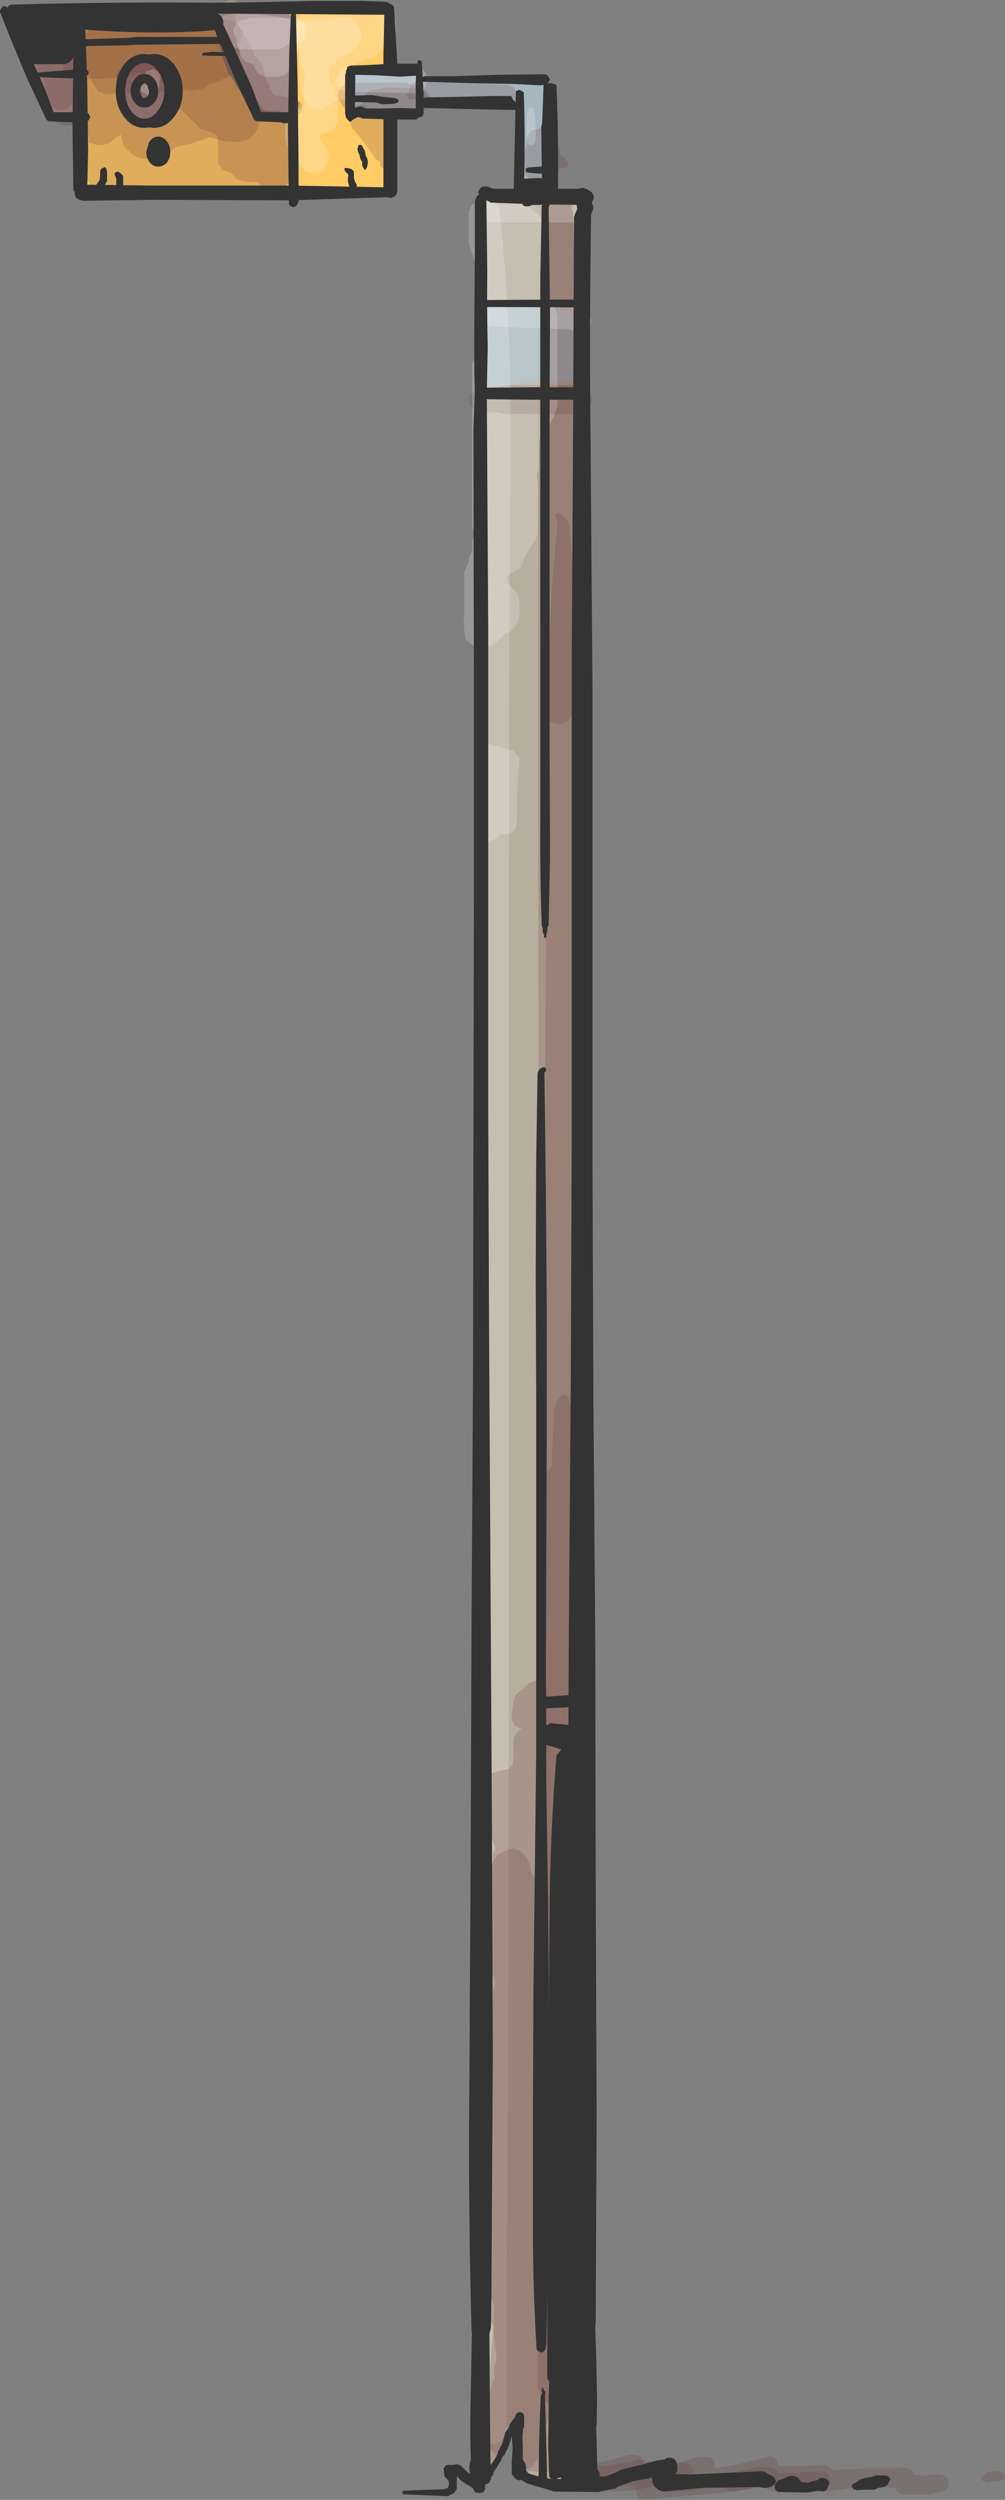 <?xml version="1.0" encoding="UTF-8" standalone="no"?>
<svg xmlns:xlink="http://www.w3.org/1999/xlink" height="270.8px" width="108.9px" xmlns="http://www.w3.org/2000/svg">
  <rect width="100%" height="100%" fill="#808080" stroke="none"/>
  <g transform="matrix(1.0, 0.0, 0.0, 1.0, 32.3, 129.55)">
    <path d="M10.3 -108.7 L-23.75 -108.7 -23.75 -128.7 10.3 -128.7 10.3 -108.7" fill="#ffcc66" fill-rule="evenodd" stroke="none"/>
    <path d="M-28.5 -125.05 L-28.0 -125.15 -28.0 -125.2 -27.55 -125.05 -27.3 -124.85 -27.1 -124.7 -26.55 -124.5 -26.3 -124.3 -26.15 -124.25 -26.1 -124.35 -26.05 -124.55 -25.9 -124.75 -25.65 -124.95 -25.25 -125.05 -24.8 -124.95 -24.55 -124.75 -24.35 -124.55 -24.25 -124.35 -24.15 -124.2 -24.1 -124.0 -24.1 -123.8 -24.1 -123.6 -24.0 -123.45 -23.85 -123.05 -23.8 -122.85 -23.75 -122.7 -23.55 -122.1 -23.35 -121.55 -23.35 -121.0 -23.35 -120.45 -23.35 -119.7 -23.35 -119.3 -23.4 -118.75 -23.4 -118.55 -23.35 -118.35 -23.3 -118.2 -23.35 -118.0 -23.4 -117.8 -23.5 -117.65 -23.75 -117.45 -24.1 -117.25 -24.3 -117.1 -24.4 -117.05 -24.75 -117.0 -25.15 -117.1 -25.5 -117.15 -26.25 -117.25 -26.65 -117.35 -26.9 -117.55 -27.1 -117.75 -27.15 -117.95 -27.2 -118.1 -27.25 -118.3 -27.35 -118.5 -27.4 -118.7 -27.45 -118.85 -27.5 -119.05 -27.6 -119.25 -27.65 -119.45 -27.75 -119.6 -27.85 -119.8 -27.95 -120.0 -28.05 -120.2 -28.15 -120.35 -28.35 -120.75 -28.4 -120.95 -28.4 -121.1 -28.4 -121.3 -28.4 -121.5 -28.5 -121.7 -28.55 -121.85 -28.6 -122.05 -28.75 -122.25 -28.8 -122.45 -28.85 -122.6 -28.9 -122.8 -28.9 -123.0 -28.95 -123.35 -28.95 -123.55 -28.95 -124.1 -28.9 -124.5 -28.85 -124.7 -28.75 -124.85 -28.5 -125.05" fill="#a28c88" fill-rule="evenodd" stroke="none"/>
    <path d="M-13.9 -122.25 L-13.8 -122.05 -13.75 -121.85 -13.7 -121.7 -13.65 -121.5 -13.55 -121.3 -13.5 -121.1 -13.45 -120.95 -13.4 -120.55 -13.4 -120.2 -13.4 -119.6 -13.4 -119.05 -13.5 -118.9 -13.6 -118.7 -13.75 -118.5 -13.75 -118.3 -13.8 -118.1 -13.9 -117.95 -14.05 -117.75 -14.1 -117.55 -14.15 -117.35 -14.3 -117.2 -14.5 -117.0 -14.65 -116.8 -14.9 -116.6 -15.1 -116.5 -15.5 -116.45 -16.95 -116.6 -18.15 -116.85 -18.4 -117.05 -18.6 -117.25 -18.95 -117.65 -19.15 -118.0 -19.2 -118.2 -19.25 -118.35 -19.4 -118.55 -19.6 -118.75 -19.65 -118.95 -19.65 -119.5 -19.65 -120.25 -19.65 -121.2 -19.65 -121.35 -19.6 -121.55 -19.45 -121.75 -19.3 -121.95 -19.05 -122.05 -18.75 -122.15 -18.0 -122.45 -17.5 -122.8 -17.0 -122.95 -16.8 -122.95 -16.5 -122.95 -16.5 -123.0 -15.25 -123.0 -14.85 -122.85 -14.65 -122.75 -14.35 -122.6 -14.1 -122.45 -13.9 -122.25" fill="#a28c88" fill-rule="evenodd" stroke="none"/>
    <path d="M-3.8 -128.85 L-2.5 -128.85 -2.0 -128.95 -1.55 -128.8 -1.3 -128.6 -1.15 -128.45 -1.05 -128.25 -0.95 -128.05 -0.85 -127.85 -0.6 -127.7 -0.4 -127.5 -0.35 -127.3 -0.3 -127.1 -0.2 -126.95 -0.2 -126.75 -0.2 -126.55 -0.2 -126.35 -0.2 -126.2 -0.3 -126.0 -0.35 -125.8 -0.45 -125.65 -0.6 -125.45 -0.6 -125.25 -0.55 -125.05 -0.45 -124.85 -0.45 -123.95 -0.45 -123.2 -0.45 -122.45 -0.45 -122.25 -0.45 -121.7 -0.45 -121.1 -0.55 -120.95 -0.6 -120.75 -0.65 -120.55 -0.7 -120.35 -0.7 -120.2 -0.7 -120.0 -0.7 -119.8 -0.7 -119.6 -0.7 -119.45 -0.7 -119.3 -0.5 -119.05 -0.2 -118.85 -0.1 -118.7 0.0 -118.5 0.1 -118.3 0.05 -118.1 0.05 -117.95 -0.05 -117.75 -0.15 -117.55 -0.35 -117.4 -0.55 -117.25 -3.5 -117.2 -4.0 -117.3 -4.2 -117.5 -4.4 -117.7 -4.65 -118.05 -4.75 -118.25 -4.75 -118.35 -4.75 -118.4 -5.0 -118.45 -5.5 -118.55 -5.75 -118.75 -5.85 -118.95 -6.0 -119.1 -6.1 -119.3 -6.2 -119.5 -6.3 -119.7 -6.7 -120.25 -7.0 -120.8 -7.25 -121.2 -7.5 -121.55 -7.6 -121.75 -8.0 -122.85 -8.25 -123.6 -8.4 -124.2 -8.5 -124.55 -8.85 -125.7 -8.9 -125.85 -8.9 -126.45 -8.9 -127.0 -8.9 -127.35 -8.95 -127.75 -9.0 -128.3 -8.9 -128.5 -8.85 -128.7 -8.75 -128.85 -8.5 -129.05 -8.0 -129.25 -7.8 -129.35 Q-7.65 -129.45 -7.55 -129.5 L-7.25 -129.55 -6.8 -129.45 -6.6 -129.25 -6.5 -129.05 -6.35 -128.85 -6.1 -128.8 -5.85 -128.85 -5.35 -129.0 -5.1 -129.1 -4.7 -129.15 -4.5 -129.2 -4.05 -129.05 -3.8 -128.85" fill="#a28c88" fill-rule="evenodd" stroke="none"/>
    <path d="M31.25 -107.9 L31.25 139.85 27.9 139.85 26.9 139.4 26.15 139.2 24.0 138.9 24.1 136.7 24.2 136.65 24.35 135.85 24.35 134.95 24.35 134.45 24.3 134.35 24.2 134.25 24.05 134.1 23.95 134.0 23.75 133.95 23.6 133.85 23.35 133.8 23.35 133.85 23.2 133.85 22.95 133.95 22.8 134.0 22.7 134.1 22.6 134.25 22.5 134.3 22.45 134.45 22.45 134.6 22.4 134.65 22.4 134.95 22.3 135.85 22.2 135.85 22.15 135.9 22.1 136.0 22.05 136.1 22.05 136.2 22.0 136.35 21.9 136.5 21.9 136.55 21.8 136.65 21.3 137.5 20.65 138.6 20.25 139.4 20.2 139.45 19.85 139.4 19.75 139.45 19.75 -107.9 31.25 -107.9" fill="#b7ae9d" fill-rule="evenodd" stroke="none"/>
    <path d="M12.95 -117.2 L12.95 -121.95 5.1 -121.95 5.1 -117.2 12.95 -117.2" fill="#a6b8bf" fill-rule="evenodd" stroke="none"/>
    <path d="M13.0 -118.45 L16.75 -118.25 21.4 -118.3 25.15 -118.3 25.65 -118.35 26.05 -118.55 26.55 -118.8 26.8 -119.1 27.0 -119.7 26.7 -120.55 26.25 -120.8 25.75 -121.05 21.6 -121.05 16.9 -121.05 13.2 -121.05 12.75 -120.9 12.25 -120.7 11.95 -120.3 11.9 -119.7 11.75 -119.7 12.05 -118.95 12.55 -118.6 13.0 -118.45" fill="#a6b8bf" fill-rule="evenodd" stroke="none"/>
    <path d="M24.2 -119.15 L24.1 -119.15 24.1 -108.85 24.35 -108.55 24.75 -108.4 25.15 -108.3 25.5 -108.25 25.85 -108.25 26.25 -108.3 26.6 -108.3 27.0 -108.45 27.25 -108.6 27.3 -108.85 27.35 -119.15 27.1 -119.5 26.75 -119.65 26.35 -119.7 26.0 -119.8 25.6 -119.8 25.25 -119.75 24.9 -119.7 24.25 -119.4 24.2 -119.15" fill="#a6b8bf" fill-rule="evenodd" stroke="none"/>
    <path d="M29.4 -95.75 L30.0 -95.45 30.4 -95.05 30.65 -94.7 30.75 -94.3 30.75 -93.95 30.75 -93.6 30.75 -93.2 30.8 -92.85 30.9 -92.45 30.85 -92.1 30.8 -91.7 30.75 -91.35 30.75 -90.95 30.75 -90.6 30.75 -89.85 30.7 -89.45 30.55 -89.05 30.35 -88.75 30.15 -88.45 29.9 -88.35 29.4 -88.25 24.0 -88.1 23.25 -87.85 22.4 -87.8 21.75 -87.7 20.9 -87.95 20.5 -88.35 20.15 -88.7 19.9 -89.1 19.75 -89.45 19.75 -89.85 19.8 -90.2 20.0 -90.6 20.25 -90.95 20.25 -91.35 20.25 -91.7 20.25 -92.45 20.25 -93.6 20.25 -95.1 20.25 -95.45 20.4 -95.8 20.65 -96.2 20.9 -96.45 21.15 -96.55 21.75 -96.65 21.75 -96.7 22.5 -96.45 28.25 -96.2 29.0 -95.95 29.4 -95.75" fill="#a6b8bf" fill-rule="evenodd" stroke="none"/>
    <path d="M-28.4 -125.6 L-28.2 -125.9 -27.5 -126.7 -27.15 -127.1 -26.75 -127.45 -26.4 -127.7 -17.75 -127.85 -17.0 -127.6 -16.4 -127.6 -15.9 -127.8 -14.15 -128.5 -13.65 -128.7 -13.4 -128.8 -12.8 -128.9 -12.75 -128.95 -11.9 -128.7 -11.55 -128.3 -11.25 -127.95 -10.65 -127.85 -9.75 -127.95 -8.9 -127.7 -8.55 -127.3 -8.25 -126.95 -8.15 -126.6 -8.0 -126.2 -7.9 -125.85 -7.65 -125.45 -7.6 -125.1 -7.55 -124.7 -7.5 -124.35 -7.25 -123.95 -7.15 -123.6 -7.05 -123.2 -7.0 -122.85 -6.6 -122.1 -6.15 -121.3 -5.95 -121.0 -5.45 -120.2 -5.0 -119.45 -5.0 -119.1 -4.85 -118.75 -4.5 -118.35 -4.15 -117.95 -3.9 -117.7 -3.75 -117.65 -1.4 -117.2 -1.0 -116.85 -0.5 -116.45 -0.3 -116.05 -0.15 -115.7 -0.05 -115.35 0.0 -114.6 0.0 -114.2 0.0 -113.85 0.0 -113.45 -0.05 -112.7 -0.15 -112.35 -0.3 -111.95 -0.5 -111.6 -0.5 -111.2 -0.5 -110.85 -0.5 -110.45 -0.65 -110.1 -0.9 -109.75 -1.3 -109.35 -1.65 -109.1 -2.25 -109.0 -2.75 -108.95 -3.25 -108.95 -4.15 -109.2 -5.25 -109.05 -19.9 -108.7 -20.75 -108.45 -21.65 -108.7 -22.15 -109.1 -22.5 -109.5 -22.75 -109.85 -23.0 -110.2 -23.0 -110.6 -23.0 -111.35 -23.0 -111.7 -23.0 -112.1 -23.0 -112.45 -23.0 -113.2 -23.0 -113.6 -22.85 -113.95 -22.65 -114.35 -22.65 -114.65 -22.9 -115.1 -23.5 -115.45 -23.75 -115.85 -24.25 -115.95 -25.25 -115.95 -26.15 -116.2 -26.65 -116.6 -26.9 -116.95 -27.15 -117.35 -27.4 -117.7 -27.4 -118.1 -27.4 -118.85 -27.4 -119.2 -27.4 -119.6 -27.4 -119.95 -27.4 -120.35 -27.55 -120.7 -27.75 -121.1 -27.9 -121.45 -28.15 -121.85 -28.4 -122.2 -28.4 -122.6 -28.4 -123.35 -28.4 -123.7 -28.4 -124.1 -28.4 -124.45 -28.4 -125.2 -28.4 -125.6" fill="#663333" fill-opacity="0.2" fill-rule="evenodd" stroke="none"/>
    <path d="M-29.7 -125.45 L-29.4 -125.85 -29.15 -126.1 -28.9 -126.15 -28.3 -126.25 -28.25 -126.35 -27.5 -126.1 -27.0 -125.7 -26.65 -125.65 -25.75 -125.7 -25.25 -125.7 -24.5 -125.45 -24.15 -125.05 -23.9 -124.7 -23.75 -123.6 -23.75 -122.85 -23.75 -121.7 -23.75 -119.85 -23.8 -119.5 -24.15 -118.7 -24.4 -118.35 -24.8 -118.0 -25.15 -117.7 -25.75 -117.6 -26.4 -117.75 -27.15 -117.95 -27.5 -118.35 -27.75 -118.7 -27.75 -119.1 -27.75 -119.45 -27.75 -119.85 -27.9 -120.2 -28.15 -120.6 -28.25 -120.95 -28.4 -121.35 -28.5 -121.7 -28.75 -122.1 -28.9 -122.45 -29.15 -122.8 -29.5 -123.2 -29.75 -123.6 -29.85 -123.95 -29.9 -124.35 -29.9 -124.7 -29.9 -125.1 -29.7 -125.45" fill="#663333" fill-opacity="0.2" fill-rule="evenodd" stroke="none"/>
    <path d="M-24.0 -125.35 L-23.95 -125.65 -23.6 -126.05 -23.25 -126.35 -22.75 -126.45 -21.75 -126.45 -20.75 -126.35 -20.15 -126.45 -19.75 -126.85 -19.4 -127.2 -18.9 -127.45 -18.3 -127.5 -18.25 -127.6 -14.25 -127.6 -13.4 -127.3 -12.65 -126.95 -12.0 -126.6 -11.25 -126.45 -10.9 -126.7 -10.4 -126.95 -9.75 -127.1 -8.9 -126.85 -8.4 -126.45 -8.15 -126.1 -8.0 -125.7 -7.9 -125.35 -7.9 -124.95 -7.5 -124.6 -7.15 -124.2 -6.75 -123.85 -6.65 -123.45 -6.5 -123.1 -6.4 -122.7 -6.4 -122.35 -6.4 -121.95 -6.4 -121.6 -6.4 -121.2 -6.4 -120.85 -6.4 -120.1 -6.2 -119.75 -5.65 -119.3 -5.15 -118.95 -4.9 -118.6 -4.65 -118.2 -4.4 -117.85 -4.3 -117.45 -4.25 -117.1 -4.25 -116.7 -4.25 -116.35 -4.25 -115.95 -4.4 -115.6 -4.65 -115.2 -4.9 -114.85 -5.4 -114.45 -6.25 -114.2 -6.75 -114.2 -7.25 -114.2 -7.75 -114.2 -8.9 -114.5 -9.65 -114.7 -10.15 -114.45 -11.15 -114.2 -11.65 -113.95 -12.25 -113.85 -13.25 -113.6 -13.75 -113.2 -14.4 -112.85 -14.9 -112.6 -15.15 -112.45 -15.75 -112.35 -16.75 -112.35 -17.65 -112.6 -18.15 -113.0 -18.5 -113.35 -18.9 -113.7 -19.0 -114.1 -19.1 -114.45 -19.15 -114.85 -19.25 -114.95 -19.65 -114.7 -20.05 -114.35 -20.4 -114.1 -20.65 -114.0 -21.25 -113.85 -21.75 -113.85 -22.65 -114.1 -23.15 -114.5 -23.45 -114.85 -23.65 -115.2 -23.6 -115.6 -23.5 -117.1 -23.5 -118.95 -23.5 -121.6 -23.5 -123.45 -23.65 -123.85 -23.75 -124.2 -23.9 -124.6 -24.0 -124.95 -24.0 -125.35" fill="#663333" fill-opacity="0.2" fill-rule="evenodd" stroke="none"/>
    <path d="M-6.3 -126.45 L-6.15 -126.1 -6.1 -125.7 -6.15 -125.35 -6.25 -124.95 -6.5 -124.6 -6.45 -124.25 -6.25 -123.85 -6.4 -123.45 -6.5 -123.1 -6.65 -122.7 -6.75 -122.35 -6.9 -121.95 -7.15 -121.6 -7.4 -121.35 -7.65 -121.2 -8.25 -120.95 -8.65 -120.7 -9.65 -120.45 -10.0 -120.1 -10.65 -119.85 -11.25 -119.75 -11.75 -119.7 -12.65 -119.9 -12.9 -119.85 -13.15 -119.75 -13.75 -119.6 -14.75 -119.6 -15.65 -119.85 -16.0 -120.2 -16.25 -120.6 -16.4 -120.95 -16.5 -121.25 -17.15 -121.7 -18.0 -121.45 -18.4 -121.2 -18.65 -121.15 -23.75 -120.95 -24.65 -121.2 -25.15 -121.6 -25.4 -121.95 -25.5 -122.35 -25.5 -122.7 -25.5 -123.45 -25.5 -124.2 -25.5 -124.6 -25.35 -124.95 -25.15 -125.35 -24.65 -125.7 -24.0 -126.1 -23.85 -126.45 -23.65 -126.85 -23.15 -127.2 -22.3 -127.4 -22.25 -127.45 -7.75 -127.45 -6.9 -127.2 -6.55 -126.8 -6.3 -126.45" fill="#663333" fill-opacity="0.2" fill-rule="evenodd" stroke="none"/>
    <path d="M14.0 -119.1 L14.05 -118.7 14.0 -118.35 13.85 -117.95 13.5 -117.6 12.85 -117.25 12.25 -116.95 7.75 -116.95 7.0 -117.2 6.6 -117.6 6.25 -117.65 5.75 -117.6 5.0 -117.85 4.75 -118.2 4.5 -118.6 4.35 -118.95 4.35 -119.35 4.4 -119.7 4.6 -120.1 5.0 -120.35 5.1 -120.4 5.7 -120.5 5.75 -120.6 11.75 -120.6 12.45 -120.3 12.75 -120.15 13.5 -119.85 13.8 -119.45 14.0 -119.1" fill="#663333" fill-opacity="0.2" fill-rule="evenodd" stroke="none"/>
    <path d="M14.5 -118.6 L14.35 -118.2 14.1 -117.85 13.35 -117.45 12.75 -117.2 12.25 -117.25 10.85 -117.35 10.5 -117.1 9.75 -116.85 8.25 -116.85 7.35 -117.1 7.1 -117.45 6.9 -117.85 6.85 -118.2 6.9 -118.55 7.1 -118.95 7.25 -119.3 7.5 -119.6 7.75 -119.7 8.25 -119.8 9.1 -119.95 9.75 -120.1 13.25 -119.95 13.85 -119.7 14.2 -119.3 14.45 -118.95 14.5 -118.6" fill="#663333" fill-opacity="0.2" fill-rule="evenodd" stroke="none"/>
    <path d="M-23.15 -125.2 L-23.15 -125.6 -22.9 -125.95 -22.65 -126.35 -21.75 -126.7 -20.75 -127.25 -20.4 -127.45 -19.8 -127.5 -19.75 -127.6 -19.0 -127.35 -18.65 -126.95 -9.25 -126.6 -8.5 -126.35 -8.2 -125.95 -8.0 -125.6 -7.9 -125.2 -7.9 -124.85 -7.9 -124.45 -7.85 -124.1 -7.75 -123.7 -7.6 -123.35 -7.25 -122.6 -7.0 -122.2 -6.65 -121.85 -6.25 -121.45 -6.1 -121.1 -5.9 -120.7 -5.6 -120.35 -5.25 -119.95 -5.1 -119.6 -4.6 -118.85 -4.25 -118.45 -3.95 -118.05 -3.75 -117.7 -3.6 -117.5 -3.4 -117.5 -2.75 -117.55 -2.25 -117.6 -1.5 -117.35 -1.15 -116.95 -0.6 -116.25 -0.3 -115.8 -0.05 -115.45 0.0 -115.1 -0.05 -114.7 -0.15 -114.35 -0.25 -113.95 -0.5 -113.55 -0.65 -113.2 -0.9 -112.85 -0.9 -112.45 -0.9 -112.1 -0.9 -111.7 -0.75 -111.35 -0.65 -110.95 -0.65 -110.6 -0.75 -110.2 -0.95 -109.85 -1.3 -109.5 -1.65 -109.2 -2.15 -109.1 -2.75 -108.95 -3.65 -109.2 -4.15 -109.6 -4.3 -109.75 -4.75 -109.85 -5.75 -109.85 -6.65 -110.1 -6.9 -110.45 -7.25 -110.75 -7.25 -110.85 -8.15 -111.1 -8.4 -111.45 -8.65 -111.85 -8.65 -112.2 -8.65 -112.95 -8.65 -113.35 -8.65 -113.7 -8.7 -114.45 -8.75 -114.85 -9.05 -115.05 -9.75 -115.35 -10.65 -115.6 -10.9 -115.95 -11.35 -116.35 -12.1 -117.1 -12.4 -117.45 -12.9 -117.85 -13.15 -118.2 -13.2 -118.55 -13.4 -118.95 -13.9 -119.35 -14.1 -119.75 -14.15 -120.1 -14.25 -120.4 -14.65 -120.7 -15.15 -120.45 -15.75 -120.35 -17.65 -120.1 -17.9 -119.7 -18.15 -119.55 -20.75 -119.35 -21.65 -119.6 -22.1 -120.35 -22.3 -120.7 -22.5 -121.1 -22.95 -121.8 -23.5 -122.6 -23.6 -122.95 -23.65 -123.35 -23.65 -123.7 -23.6 -124.05 -23.4 -124.45 -23.25 -124.85 -23.15 -125.2" fill="#663333" fill-opacity="0.2" fill-rule="evenodd" stroke="none"/>
    <path d="M7.55 -117.75 L7.75 -117.65 8.05 -117.7 8.5 -117.8 8.95 -117.7 9.2 -117.5 9.35 -117.3 9.5 -117.15 9.55 -116.95 9.6 -116.75 9.65 -116.55 9.65 -116.4 9.75 -116.2 9.8 -116.0 9.9 -115.8 9.95 -115.65 10.2 -115.45 10.3 -115.25 10.45 -115.05 10.45 -114.9 10.45 -114.7 10.55 -114.5 10.65 -113.95 10.65 -113.4 10.65 -112.8 10.6 -111.9 10.55 -111.7 10.5 -111.5 10.4 -111.3 10.2 -111.2 10.05 -111.15 9.75 -111.05 9.3 -111.2 9.05 -111.4 8.95 -111.55 8.9 -111.75 8.9 -111.95 8.7 -112.15 8.4 -112.3 7.8 -113.25 7.05 -114.25 5.85 -115.7 5.75 -115.9 5.7 -116.1 5.7 -116.25 5.7 -116.45 5.65 -116.65 5.65 -116.85 5.65 -117.0 5.65 -117.2 5.75 -117.4 6.0 -117.75 6.15 -117.95 6.3 -118.15 6.75 -118.25 7.15 -118.15 7.35 -117.95 7.55 -117.75" fill="#663333" fill-opacity="0.2" fill-rule="evenodd" stroke="none"/>
    <path d="M-6.7 -127.05 L-6.55 -126.9 -6.4 -126.7 -6.05 -126.3 -5.95 -126.15 -5.85 -125.95 -5.8 -125.75 -5.75 -125.55 -5.6 -125.4 -5.4 -125.0 -5.2 -124.65 -5.05 -124.45 -5.0 -124.25 -4.95 -124.05 -4.85 -123.9 -4.8 -123.7 -4.7 -123.5 -4.35 -123.3 -4.25 -123.15 -4.15 -122.95 -4.05 -122.75 -3.95 -122.55 -3.85 -122.4 -3.8 -122.2 -3.75 -122.0 -3.7 -121.8 -3.6 -121.65 -3.6 -121.45 -3.6 -121.25 -3.55 -121.1 -3.45 -120.9 -3.3 -120.7 -3.2 -120.5 -3.1 -120.3 -3.1 -120.15 -3.05 -119.95 -2.8 -119.55 -2.6 -119.25 -1.3 -119.05 -0.05 -118.75 0.2 -118.55 0.3 -118.4 0.4 -118.2 0.4 -118.0 0.4 -117.85 0.4 -117.65 0.25 -117.45 0.15 -117.25 -0.05 -117.15 -0.2 -117.1 -1.5 -117.0 -1.95 -117.15 -2.35 -117.15 -2.5 -116.95 -2.6 -116.75 -2.8 -116.65 -2.95 -116.6 -3.25 -116.5 -3.7 -116.65 -3.95 -116.85 -4.1 -117.0 -4.2 -117.2 -4.25 -117.4 -4.45 -117.75 -4.85 -118.5 -5.35 -119.25 -5.45 -119.45 -5.55 -119.65 -5.6 -119.8 -5.7 -120.0 -5.8 -120.2 -6.0 -120.4 -6.25 -120.75 -6.3 -120.95 -6.5 -121.15 -6.6 -121.3 -6.75 -121.5 -6.8 -121.7 -6.85 -121.9 -6.95 -122.05 -6.95 -122.25 -6.95 -122.45 -6.95 -122.65 -6.9 -122.8 -6.85 -123.0 -6.8 -123.2 -6.65 -123.4 -6.5 -123.55 -6.7 -123.95 -7.05 -124.5 -7.35 -125.05 -7.45 -125.25 -7.5 -125.45 -7.6 -125.6 -7.75 -125.8 -7.95 -126.0 -8.05 -126.2 -8.1 -126.4 -8.1 -126.55 -8.2 -126.75 -8.3 -126.95 -8.45 -127.15 -8.5 -127.35 -8.5 -127.7 -8.5 -128.05 -8.45 -128.45 -8.3 -128.65 -8.1 -128.75 -8.05 -128.8 -7.75 -128.85 -7.75 -128.9 -7.35 -128.75 -7.2 -128.55 -7.05 -128.4 -6.95 -128.2 -6.8 -128.0 -6.85 -127.8 -6.85 -127.65 -6.8 -127.45 -6.75 -127.25 -6.7 -127.05" fill="#663333" fill-opacity="0.2" fill-rule="evenodd" stroke="none"/>
    <path d="M29.3 -108.4 L29.5 -108.05 29.55 -107.6 29.55 -107.25 29.6 -106.8 29.75 -106.45 29.85 -106.0 29.85 -105.65 29.85 -105.2 29.85 -104.45 29.85 -103.65 Q30.65 -91.6 30.6 -79.45 L30.5 -54.4 30.5 -29.0 30.55 -4.0 30.55 21.0 30.5 46.45 30.5 71.85 30.5 97.25 30.55 122.65 30.35 129.4 30.15 129.8 29.95 130.15 29.75 130.6 29.25 130.95 28.25 131.25 27.25 130.95 26.75 130.55 26.35 130.15 26.25 129.8 26.1 129.4 26.0 129.0 26.0 104.75 26.0 79.8 26.0 54.35 26.0 29.35 26.05 4.35 26.05 -21.05 26.0 -46.45 26.05 -71.85 26.15 -97.3 26.35 -103.25 26.5 -103.65 26.6 -104.05 26.6 -104.45 26.6 -104.85 26.6 -105.2 26.45 -105.6 26.25 -106.0 26.25 -106.45 26.25 -106.8 26.25 -107.25 26.3 -107.6 26.5 -107.95 26.85 -108.4 27.35 -108.8 28.2 -109.0 28.25 -109.1 29.0 -108.8 29.3 -108.4" fill="#663333" fill-opacity="0.2" fill-rule="evenodd" stroke="none"/>
    <path d="M29.0 21.55 L29.35 21.9 29.4 22.35 29.5 22.7 29.6 23.15 29.75 23.5 29.75 25.5 29.9 27.5 30.0 29.05 30.15 29.45 30.35 29.85 30.5 30.3 30.6 30.65 30.75 31.1 30.8 55.7 30.85 81.1 30.85 106.1 30.85 106.5 30.7 106.9 30.5 107.3 30.35 107.65 29.85 108.05 29.5 108.35 28.75 108.45 27.75 108.2 27.25 107.8 26.9 107.4 26.75 107.05 Q26.45 94.7 26.55 82.45 L26.7 57.0 26.65 32.0 26.85 30.4 27.0 30.0 27.25 29.6 27.5 29.25 27.55 27.2 27.7 25.25 27.75 23.25 27.85 22.9 28.0 22.45 28.1 22.1 28.3 21.75 28.75 21.55 29.0 21.55" fill="#663333" fill-opacity="0.2" fill-rule="evenodd" stroke="none"/>
    <path d="M29.5 -108.2 L29.75 -107.85 30.25 -93.2 30.3 -77.85 30.25 -68.45 30.1 -68.1 30.0 -67.7 29.9 -62.45 Q29.75 -59.5 29.9 -56.45 L29.75 -52.35 29.6 -51.95 29.35 -51.6 29.1 -51.35 28.85 -51.25 28.25 -51.1 27.35 -51.35 27.0 -51.75 26.75 -52.1 Q26.5 -54.7 26.6 -57.35 L26.55 -63.35 26.5 -67.45 26.35 -67.85 26.25 -68.2 26.25 -82.85 26.4 -98.2 26.6 -107.6 26.8 -107.95 27.1 -108.35 27.35 -108.6 27.6 -108.65 28.2 -108.75 28.25 -108.85 29.0 -108.6 29.5 -108.2" fill="#663333" fill-opacity="0.2" fill-rule="evenodd" stroke="none"/>
    <path d="M28.85 -73.6 L29.1 -73.2 29.35 -72.85 Q30.55 -60.6 30.55 -48.2 L30.65 -23.2 30.7 1.8 30.75 26.85 30.8 52.25 30.9 77.25 31.0 102.65 31.0 109.0 30.85 109.4 30.75 109.8 30.55 110.15 30.2 110.6 29.75 111.0 28.75 111.25 27.75 111.0 27.25 110.6 26.9 110.15 26.6 109.8 Q26.4 97.5 26.5 85.2 L26.6 60.2 26.65 35.15 26.7 10.15 26.8 -15.25 26.9 -40.25 Q26.9 -53.05 27.5 -65.7 L28.1 -72.85 28.05 -73.2 27.9 -73.6 27.9 -73.85 28.0 -73.95 28.25 -74.0 28.35 -74.0 28.85 -73.6" fill="#663333" fill-opacity="0.2" fill-rule="evenodd" stroke="none"/>
    <path d="M31.0 -87.6 L31.5 -87.2 31.7 -86.8 31.85 -86.45 31.85 -86.1 31.75 -85.7 31.6 -85.35 31.2 -84.95 30.85 -84.7 30.25 -84.65 22.1 -84.75 Q22.0 -84.75 21.85 -84.85 L19.75 -84.95 19.0 -85.2 18.65 -85.6 18.5 -85.95 18.5 -86.35 18.55 -86.65 18.9 -87.05 19.25 -87.35 19.75 -87.45 22.1 -87.75 22.75 -87.85 30.25 -87.85 31.0 -87.6" fill="#663333" fill-opacity="0.2" fill-rule="evenodd" stroke="none"/>
    <path d="M26.25 -115.7 L27.0 -115.45 27.35 -115.05 27.6 -114.7 28.0 -113.95 28.25 -113.6 28.35 -113.2 28.35 -112.85 28.85 -112.45 29.2 -112.05 29.35 -111.7 29.15 -111.45 28.35 -111.25 27.6 -111.2 27.35 -110.85 27.0 -110.45 26.5 -110.2 26.25 -110.1 25.75 -109.95 25.0 -110.2 24.6 -110.6 24.5 -110.95 24.5 -111.35 24.5 -112.1 24.5 -112.85 24.55 -113.2 24.7 -113.6 24.75 -113.95 24.75 -114.35 24.8 -114.7 25.0 -115.05 25.35 -115.45 26.2 -115.65 26.25 -115.7" fill="#663333" fill-opacity="0.2" fill-rule="evenodd" stroke="none"/>
    <path d="M23.75 -118.95 L23.6 -118.6 23.45 -118.35 23.25 -118.2 22.75 -118.1 18.75 -118.1 18.25 -118.2 17.25 -118.3 15.25 -118.5 12.0 -118.85 11.75 -119.2 11.9 -119.55 12.1 -119.95 12.25 -120.3 12.5 -120.6 12.75 -120.65 13.2 -120.75 13.25 -120.85 17.75 -120.85 18.5 -120.6 22.75 -120.35 23.35 -120.1 23.6 -119.7 23.75 -119.3 23.75 -118.95" fill="#663333" fill-opacity="0.2" fill-rule="evenodd" stroke="none"/>
    <path d="M2.25 -128.15 L2.85 -128.1 3.1 -128.1 5.25 -128.1 6.1 -127.95 7.25 -127.95 7.85 -127.95 8.25 -128.2 8.6 -128.45 9.25 -128.5 9.25 -128.6 10.0 -128.35 10.3 -127.9 10.5 -127.6 10.6 -127.2 10.6 -126.85 10.6 -126.45 10.6 -126.1 10.45 -125.7 10.25 -125.35 10.0 -124.95 9.5 -124.55 9.1 -124.2 8.5 -123.45 7.75 -123.2 6.0 -122.6 5.9 -122.2 5.85 -121.45 5.85 -120.7 5.85 -119.95 5.7 -119.6 5.5 -119.2 5.0 -118.85 3.85 -118.6 3.5 -118.2 3.0 -117.85 2.25 -117.6 1.35 -117.85 1.0 -118.2 0.75 -118.6 0.65 -118.95 0.65 -119.7 0.7 -120.85 0.75 -121.6 0.7 -121.95 0.5 -122.35 0.25 -122.7 0.25 -123.1 0.25 -123.45 0.25 -123.85 0.1 -124.2 -0.15 -124.6 -0.25 -124.95 -0.25 -125.35 -0.25 -126.1 -0.25 -126.85 -0.2 -127.2 0.0 -127.55 0.35 -127.95 1.25 -128.2 2.25 -128.15" fill="#ffffff" fill-opacity="0.2" fill-rule="evenodd" stroke="none"/>
    <path d="M-0.9 -125.45 L-0.9 -125.85 -0.85 -126.2 -0.6 -126.55 -0.25 -126.95 0.1 -127.2 4.0 -127.55 4.75 -127.7 5.25 -127.7 6.0 -127.45 6.35 -127.05 6.6 -126.7 6.75 -126.35 6.85 -125.95 6.85 -125.6 6.75 -125.2 6.55 -124.85 6.25 -124.45 5.85 -124.1 5.6 -123.85 5.35 -123.7 4.75 -123.45 4.25 -123.05 3.85 -122.7 3.35 -122.35 3.35 -121.95 3.35 -121.6 3.35 -121.2 3.4 -120.85 3.6 -120.45 3.75 -120.1 3.85 -119.7 3.85 -119.35 4.1 -118.95 4.25 -118.6 4.35 -118.2 4.35 -117.85 4.35 -117.45 4.3 -116.7 4.25 -116.35 4.1 -115.95 3.85 -115.6 3.6 -115.35 3.35 -115.25 2.75 -115.1 2.25 -114.85 2.4 -114.45 2.65 -114.1 2.95 -113.7 3.35 -112.95 3.35 -112.6 3.25 -112.2 3.1 -111.85 3.0 -111.45 2.75 -111.1 2.35 -110.85 1.75 -110.7 0.85 -110.95 0.4 -111.35 0.0 -111.7 -0.7 -112.5 -0.9 -112.85 -0.9 -113.2 -1.05 -113.55 -1.25 -113.95 -1.35 -114.35 -1.4 -114.7 -1.4 -115.1 -1.4 -115.45 -1.4 -115.85 -1.35 -116.2 -1.1 -116.55 -0.75 -116.95 -0.15 -117.6 0.1 -117.7 0.5 -118.05 0.6 -118.35 0.6 -118.7 0.45 -119.05 0.25 -119.45 0.15 -120.2 0.1 -121.35 0.1 -122.45 0.1 -123.2 0.05 -123.55 -0.25 -123.95 -0.6 -124.35 -0.9 -124.7 -0.9 -125.1 -0.9 -125.45" fill="#ffffff" fill-opacity="0.2" fill-rule="evenodd" stroke="none"/>
    <path d="M-4.75 -127.6 L-1.25 -127.6 -0.25 -127.6 0.5 -127.35 0.8 -126.9 1.0 -126.6 1.05 -126.2 1.0 -125.85 0.85 -125.45 0.5 -125.1 -0.5 -124.7 -0.45 -124.35 -0.3 -123.95 -0.25 -123.6 -0.3 -123.2 -0.4 -122.85 -0.5 -122.45 -0.8 -122.1 -1.15 -121.7 -1.4 -121.45 -1.65 -121.35 -2.25 -121.25 -3.25 -121.2 -4.15 -121.45 -4.5 -121.85 -4.7 -122.2 -4.75 -122.45 -4.8 -122.55 -5.65 -122.85 -6.0 -123.2 -6.25 -123.6 -6.35 -123.95 -6.4 -124.35 -6.65 -124.7 -6.65 -125.05 -6.75 -125.45 -6.95 -125.85 -7.0 -126.2 -6.95 -126.55 -6.75 -126.95 -6.25 -127.35 -5.3 -127.5 -5.25 -127.6 -4.75 -127.6" fill="#ffffff" fill-opacity="0.2" fill-rule="evenodd" stroke="none"/>
    <path d="M-2.05 -127.75 L-1.0 -127.45 -0.65 -127.05 -0.4 -126.7 -0.25 -126.35 -0.3 -125.95 -0.5 -125.55 -0.65 -125.2 -1.0 -124.85 -1.5 -124.45 -2.25 -124.2 -6.25 -124.2 -7.15 -124.45 -7.65 -124.8 -8.25 -125.2 -8.5 -125.6 -8.6 -125.95 -8.65 -126.35 -8.65 -126.7 -8.6 -127.05 -8.4 -127.45 -8.15 -127.85 -7.3 -128.0 -7.25 -128.1 -4.25 -128.0 -2.05 -127.75" fill="#ffffff" fill-opacity="0.2" fill-rule="evenodd" stroke="none"/>
    <path d="M13.95 -120.7 L13.85 -120.35 13.7 -120.0 13.5 -119.7 13.25 -119.6 12.75 -119.45 5.25 -119.6 4.5 -119.85 4.25 -120.2 4.1 -120.6 4.15 -120.95 4.3 -121.3 4.6 -121.7 5.0 -122.1 5.75 -122.35 Q9.6 -122.05 12.75 -122.45 L13.35 -122.2 13.7 -121.8 13.95 -121.45 14.0 -121.1 13.95 -120.7" fill="#ffffff" fill-opacity="0.2" fill-rule="evenodd" stroke="none"/>
    <path d="M30.85 -96.1 L31.25 -95.7 31.55 -95.3 31.75 -94.95 31.75 -94.6 31.6 -94.2 31.35 -93.85 30.75 -93.6 30.25 -93.6 29.5 -93.85 22.75 -94.1 20.75 -94.2 20.1 -94.45 19.8 -94.85 19.75 -95.2 19.8 -95.55 20.1 -95.95 20.75 -96.2 22.75 -96.25 22.75 -96.35 30.25 -96.35 30.85 -96.1" fill="#ffffff" fill-opacity="0.2" fill-rule="evenodd" stroke="none"/>
    <path d="M25.35 -117.95 L25.6 -117.6 25.7 -116.85 25.75 -115.7 25.75 -114.6 25.7 -114.2 25.5 -113.85 25.0 -113.85 24.75 -114.2 24.75 -115.7 24.8 -117.2 Q24.8 -117.65 25.05 -117.85 L25.35 -117.95" fill="#ffffff" fill-opacity="0.2" fill-rule="evenodd" stroke="none"/>
    <path d="M20.7 -108.45 L20.75 -108.55 21.35 -108.3 21.5 -107.85 21.75 -107.5 Q23.1 -95.3 23.0 -82.9 L22.9 -57.85 22.85 -32.45 22.85 -7.05 22.85 18.4 22.85 43.8 22.8 68.75 22.75 94.2 22.6 119.6 22.6 133.9 22.45 134.25 22.2 134.65 22.0 134.95 21.85 135.05 21.25 135.2 20.35 134.95 20.1 134.55 19.85 134.15 19.75 109.55 19.75 84.55 19.65 59.15 19.55 33.75 19.6 8.3 19.6 -17.1 19.6 -42.15 19.65 -67.55 Q19.7 -80.25 19.9 -92.95 L20.25 -106.0 20.1 -106.45 20.0 -106.8 19.9 -107.25 19.85 -107.6 19.95 -107.95 20.1 -108.3 20.25 -108.4 20.7 -108.45" fill="#ffffff" fill-opacity="0.2" fill-rule="evenodd" stroke="none"/>
    <path d="M19.55 -107.15 L19.9 -107.55 20.25 -107.85 20.7 -107.9 20.75 -107.95 29.75 -107.95 30.35 -107.7 30.7 -107.3 30.95 -106.95 31.0 -106.6 30.85 -106.2 30.6 -105.85 30.25 -105.6 29.75 -105.45 20.75 -105.45 20.0 -105.7 19.65 -106.1 19.5 -106.45 19.5 -106.85 19.55 -107.15" fill="#ffffff" fill-opacity="0.2" fill-rule="evenodd" stroke="none"/>
    <path d="M-15.75 -122.1 L-15.2 -121.75 -15.0 -121.45 -14.9 -121.05 -14.95 -120.7 -15.1 -119.95 -15.15 -119.6 -15.5 -119.2 -16.15 -119.2 -16.9 -119.6 -17.1 -119.95 -17.15 -120.35 -17.15 -120.7 -17.05 -121.05 -16.75 -121.45 -16.4 -121.85 -15.8 -122.0 -15.75 -122.1" fill="#ffffff" fill-opacity="0.2" fill-rule="evenodd" stroke="none"/>
    <path d="M20.25 -107.95 L21.1 -107.7 21.5 -107.35 21.85 -107.4 22.35 -107.7 23.25 -107.95 23.75 -107.95 24.6 -107.7 24.95 -107.3 25.25 -106.95 25.5 -106.6 26.2 -106.2 26.75 -105.85 26.85 -105.45 27.0 -105.1 27.1 -104.7 27.1 -103.2 27.1 -102.1 27.1 -100.6 27.1 -98.35 27.1 -97.95 27.15 -97.6 27.35 -97.2 27.5 -96.85 27.75 -96.45 27.85 -96.1 28.0 -95.7 28.1 -95.35 28.1 -93.1 28.1 -90.85 28.1 -87.1 28.1 -85.6 28.0 -85.2 27.85 -84.85 27.75 -84.45 27.5 -84.05 27.35 -83.7 27.15 -83.3 26.95 -82.95 26.75 -82.6 26.25 -82.2 26.15 -81.85 26.1 -81.1 26.1 -80.7 26.1 -80.35 26.1 -79.95 26.1 -79.6 26.1 -78.85 26.0 -78.45 25.85 -78.1 26.0 -76.6 26.0 -75.45 26.0 -73.95 25.95 -71.7 25.85 -71.35 25.7 -71.0 25.15 -70.2 24.9 -69.8 24.7 -69.45 24.5 -69.1 24.35 -68.7 24.25 -68.35 24.0 -67.95 23.25 -67.55 22.7 -67.15 22.6 -66.85 22.7 -66.5 23.25 -65.75 23.7 -65.3 23.85 -64.95 23.95 -64.6 24.0 -63.85 24.0 -63.45 24.0 -63.1 23.95 -62.7 23.85 -62.35 23.7 -61.95 23.45 -61.6 23.1 -61.2 22.35 -60.85 22.0 -60.45 21.6 -60.1 21.1 -59.7 20.25 -59.45 19.75 -59.45 18.85 -59.7 18.35 -60.1 18.1 -60.45 17.95 -61.95 18.0 -63.1 18.0 -64.6 18.0 -66.85 18.0 -67.6 18.15 -67.95 18.35 -68.35 18.5 -68.7 18.5 -69.1 18.65 -69.45 18.85 -69.85 18.85 -70.2 18.85 -70.6 18.85 -70.95 19.0 -71.35 19.1 -71.7 19.0 -72.1 18.85 -72.45 18.85 -76.2 18.85 -82.2 18.85 -88.95 18.85 -90.1 19.0 -90.45 19.25 -90.85 19.4 -92.35 19.35 -93.45 19.35 -94.95 19.35 -96.85 19.35 -97.2 19.55 -97.55 19.85 -97.95 19.75 -99.1 19.45 -100.25 19.1 -101.3 18.75 -102.45 18.5 -103.2 18.5 -103.6 18.5 -104.35 18.5 -104.7 18.5 -105.1 18.5 -105.45 18.5 -105.85 18.5 -106.6 18.65 -106.95 18.85 -107.35 19.35 -107.7 20.2 -107.9 20.25 -107.95" fill="#ffffff" fill-opacity="0.2" fill-rule="evenodd" stroke="none"/>
    <path d="M23.75 -43.7 L23.75 -41.1 23.6 -39.95 23.45 -39.6 23.2 -39.4 22.75 -39.2 22.0 -39.2 21.6 -38.85 21.25 -38.6 20.75 -38.45 20.0 -38.7 19.6 -39.1 Q19.4 -39.8 19.45 -40.6 L19.5 -43.6 19.5 -46.95 19.5 -47.7 19.55 -48.05 19.75 -48.45 20.0 -48.7 20.25 -48.8 20.7 -48.9 20.75 -48.95 21.4 -48.75 22.75 -48.4 23.35 -48.2 23.7 -47.8 24.0 -47.45 23.9 -46.35 23.75 -43.7" fill="#ffffff" fill-opacity="0.2" fill-rule="evenodd" stroke="none"/>
    <path d="M23.25 70.75 L23.25 70.6 24.0 70.9 24.5 71.3 24.75 71.7 25.0 72.1 25.1 72.45 25.2 72.9 25.25 73.25 25.5 73.7 25.7 74.05 25.85 74.5 26.05 76.45 25.95 79.25 26.1 82.0 26.3 82.35 26.75 82.8 26.85 83.2 27.0 83.6 27.1 84.0 27.1 84.8 27.1 85.95 27.1 87.2 27.1 88.0 27.25 88.35 27.35 88.8 27.35 89.15 27.55 89.5 28.0 89.95 28.25 90.35 28.5 90.75 28.75 95.15 Q28.8 97.7 29.35 100.25 L30.25 104.25 30.25 110.2 30.25 116.95 30.25 122.5 30.1 122.85 29.85 123.3 29.75 123.7 29.75 124.1 29.75 124.5 29.6 124.9 29.35 125.3 29.1 125.65 28.6 126.1 27.75 126.35 27.25 126.45 27.25 127.7 27.25 129.65 27.25 131.65 27.25 132.0 27.1 132.45 27.0 132.8 26.85 133.25 26.75 133.6 26.6 134.05 26.35 134.4 26.25 134.85 26.25 135.2 26.25 135.6 26.2 136.0 26.1 136.4 25.95 136.8 25.7 137.15 25.35 137.6 25.0 137.85 24.25 137.95 24.2 137.95 24.15 137.95 24.05 137.9 23.7 137.9 23.55 137.9 23.55 137.8 23.55 137.7 23.55 137.6 23.6 137.55 23.6 137.5 23.65 137.25 23.7 137.0 23.75 136.9 23.75 136.8 23.75 136.7 23.75 136.6 23.75 136.35 23.7 136.3 23.7 136.2 23.6 136.1 23.55 136.0 23.55 135.9 23.6 135.8 23.6 135.7 23.65 135.6 23.65 135.5 23.65 135.4 23.65 135.15 23.6 135.1 23.6 134.95 23.65 134.9 23.65 134.6 23.6 134.55 23.6 134.5 23.55 134.4 23.5 134.35 23.4 134.3 23.35 134.25 23.25 134.2 23.15 134.2 23.05 134.2 22.95 134.25 22.85 134.3 22.75 134.4 22.65 134.6 22.55 134.7 22.5 134.85 22.5 134.9 22.45 134.95 22.4 135.0 22.35 135.05 22.3 135.1 22.3 135.15 22.25 135.2 22.25 135.3 22.0 135.75 21.55 136.45 21.55 136.5 20.75 135.75 20.5 135.3 20.35 134.95 20.3 134.15 20.25 132.55 20.25 130.95 20.25 130.15 20.35 129.8 20.5 129.4 20.6 129.0 20.75 128.6 20.85 126.2 21.1 123.45 21.25 120.25 Q20.55 118.35 20.65 116.3 L20.75 111.1 20.75 107.15 20.6 106.75 20.5 106.35 20.35 106.0 20.35 103.6 20.35 100.4 20.35 97.25 20.5 96.8 20.75 96.45 20.9 93.3 20.8 89.3 Q20.7 87.25 21.35 85.35 L21.3 84.95 21.15 84.5 21.0 84.1 20.9 83.75 20.85 83.35 20.85 82.95 20.8 82.6 20.5 82.1 20.25 81.75 20.0 81.35 20.0 79.8 20.0 77.75 20.0 75.4 20.0 75.0 20.15 74.6 20.35 74.2 20.45 73.8 20.5 73.45 20.7 73.0 20.9 72.65 21.1 72.2 21.25 71.85 21.6 71.4 22.25 71.05 22.6 70.8 23.25 70.75" fill="#663333" fill-opacity="0.2" fill-rule="evenodd" stroke="none"/>
    <path d="M23.25 56.95 L23.1 56.6 23.15 56.2 23.2 55.8 23.25 55.45 23.35 54.65 23.5 54.2 23.75 53.85 24.35 53.4 24.6 53.15 25.0 52.8 25.7 52.55 25.75 52.5 26.35 52.8 26.7 53.2 27.0 53.6 27.0 55.15 26.95 57.1 27.1 59.15 27.1 59.5 27.05 59.9 26.85 60.3 26.6 60.7 26.1 61.1 26.15 61.5 26.25 61.9 26.35 62.3 26.5 62.7 26.5 63.1 26.5 63.9 26.5 65.05 26.5 65.85 26.6 66.3 26.75 66.65 26.85 67.1 26.85 67.45 26.85 67.85 26.85 68.25 26.85 68.65 26.85 69.05 26.7 69.4 26.5 69.85 26.6 73.0 26.65 76.6 26.6 79.35 27.7 88.45 Q28.3 93.4 28.05 98.4 27.85 101.9 28.6 105.2 L28.6 111.55 28.65 117.9 28.75 122.65 Q28.4 123.6 28.35 124.6 28.25 125.85 28.3 127.0 L28.1 129.0 27.95 129.4 27.75 129.8 27.95 130.1 28.5 130.6 28.85 130.95 29.0 131.4 29.1 131.75 29.25 132.2 29.25 132.55 29.25 133.0 29.25 133.35 29.3 133.7 29.65 134.15 30.1 134.55 30.35 134.95 30.5 135.35 30.6 135.75 30.6 136.15 30.5 136.5 30.25 136.95 30.0 137.3 29.6 137.6 Q27.4 138.45 25.0 138.1 L24.5 138.55 24.5 138.6 24.45 138.5 24.45 138.3 24.4 138.2 24.4 138.15 24.35 138.1 24.3 138.05 24.2 138.0 24.15 137.95 24.05 137.9 23.7 137.9 23.55 137.9 23.55 137.8 23.55 137.7 23.55 137.6 23.6 137.55 23.6 137.5 23.65 137.25 23.7 137.0 23.75 136.9 23.75 136.8 23.75 136.7 23.75 136.6 23.75 136.35 23.7 136.3 23.7 136.2 23.6 136.1 23.55 136.0 23.55 135.9 23.6 135.8 23.6 135.7 23.65 135.6 23.65 135.5 23.65 135.4 23.65 135.15 23.6 135.1 23.6 134.95 23.65 134.9 23.65 134.6 23.6 134.55 23.6 134.5 23.55 134.4 23.5 134.35 23.4 134.3 23.35 134.25 23.25 134.2 23.15 134.2 23.05 134.2 22.95 134.25 22.85 134.3 22.75 134.4 22.65 134.6 22.55 134.7 22.5 134.85 22.5 134.9 22.45 134.95 22.4 135.0 22.35 135.05 22.3 135.1 22.3 135.15 22.25 135.2 22.25 135.3 22.0 135.75 21.55 136.45 21.3 136.95 21.3 137.05 21.25 137.1 21.25 137.2 21.2 137.25 21.0 137.6 20.9 137.7 20.85 137.6 20.7 134.4 20.75 130.85 Q20.7 129.45 21.25 128.05 L21.25 127.7 21.25 127.25 21.25 126.9 21.35 126.45 21.5 126.1 21.45 125.3 21.3 124.1 21.2 122.9 21.25 122.5 21.05 122.2 20.5 121.7 20.15 121.3 19.85 120.9 19.75 120.55 19.75 120.1 19.75 119.3 19.75 118.55 19.9 118.15 20.1 117.75 20.25 117.35 20.4 101.5 Q20.3 92.85 19.25 84.45 18.6 79.3 18.85 74.05 L19.0 73.7 19.25 73.3 19.6 72.9 20.15 72.65 21.0 72.35 21.1 72.1 21.1 71.7 21.1 71.3 21.3 70.9 21.35 70.5 21.2 70.1 20.85 69.3 20.45 68.5 20.25 68.15 20.25 67.7 20.25 67.35 20.0 66.9 19.75 66.55 19.75 66.1 19.75 65.75 19.75 64.95 19.75 64.15 19.9 63.75 20.15 63.35 20.5 62.95 20.85 62.6 21.75 62.3 22.85 62.05 23.25 61.6 23.3 61.25 23.35 60.45 23.35 59.65 23.35 58.85 23.5 58.45 23.75 58.1 24.1 57.8 24.2 57.7 23.5 57.4 23.25 56.95" fill="#663333" fill-opacity="0.2" fill-rule="evenodd" stroke="none"/>
    <path d="M50.45 136.7 L50.8 136.6 51.1 136.55 51.1 136.5 51.55 136.65 51.8 136.85 51.9 137.0 51.95 137.2 52.0 137.4 52.05 137.6 57.1 137.5 57.55 137.65 57.8 137.85 57.9 138.0 61.55 137.85 61.85 137.8 65.85 137.75 66.3 137.9 66.55 138.1 66.65 138.25 66.7 138.45 66.8 138.55 68.15 138.65 68.6 138.5 69.6 138.5 70.05 138.65 70.3 138.85 70.4 139.0 70.45 139.2 70.5 139.4 70.5 139.6 70.45 139.75 70.35 139.95 70.2 140.15 70.05 140.25 69.9 140.3 68.8 140.55 68.35 140.65 65.6 140.65 65.15 140.5 64.9 140.3 64.75 140.15 64.65 139.95 61.65 139.7 57.7 140.3 57.4 140.3 55.1 140.4 54.65 140.25 54.4 140.05 54.25 139.9 54.15 139.7 54.15 139.6 52.6 139.5 49.55 139.75 48.9 139.95 48.65 140.1 48.35 140.15 47.8 140.25 47.35 140.4 47.1 140.4 46.65 140.25 46.4 140.05 46.25 139.9 46.15 139.7 45.85 139.65 43.35 140.15 43.05 140.2 42.7 140.25 40.35 140.4 39.9 140.25 39.65 140.05 39.5 139.9 39.4 139.7 39.4 139.65 39.15 139.6 37.4 140.0 36.9 140.15 36.65 140.2 34.1 140.35 33.65 140.2 33.4 140.0 33.3 139.85 33.25 139.65 33.2 139.45 33.2 139.25 28.35 139.0 27.95 138.9 27.85 138.7 27.8 138.5 27.8 138.35 27.85 138.15 27.95 138.0 33.6 137.5 34.75 137.3 36.35 137.1 36.55 136.95 36.85 136.9 37.35 136.9 37.7 137.0 37.95 137.2 38.1 137.4 38.15 137.6 38.15 137.75 38.25 137.95 38.3 138.0 42.15 136.95 42.9 136.7 43.05 136.65 43.35 136.6 44.35 136.6 44.8 136.7 44.95 136.9 45.1 137.1 45.15 137.25 45.2 137.45 45.15 137.65 45.1 137.85 47.4 137.45 47.7 137.4 48.2 137.25 50.45 136.7" fill="#663333" fill-opacity="0.2" fill-rule="evenodd" stroke="none"/>
    <path d="M46.2 140.45 L37.6 141.2 37.1 141.1 36.85 140.9 36.75 140.7 36.65 140.5 36.6 140.35 36.6 140.15 36.6 139.95 36.6 139.75 33.1 139.6 32.65 139.45 32.4 139.25 32.3 139.05 32.2 138.9 32.2 138.7 32.25 138.5 32.3 138.35 32.1 138.15 31.9 137.95 31.85 137.75 31.7 137.6 31.7 137.45 31.9 137.25 32.6 137.2 34.6 136.75 35.15 136.6 35.55 136.45 35.85 136.4 36.6 136.4 36.95 136.5 37.2 136.7 37.35 136.9 37.4 137.1 37.4 137.25 37.35 137.45 37.3 137.65 38.65 137.7 39.45 137.5 41.85 137.2 42.3 137.35 42.55 137.5 42.65 137.7 42.75 137.9 42.85 138.1 42.85 138.25 42.8 138.45 42.7 138.65 42.6 138.8 42.4 139.0 42.7 139.1 45.85 138.6 46.95 138.35 48.6 137.95 49.6 137.7 51.1 137.7 51.55 137.85 51.8 138.0 51.95 138.2 52.1 138.35 55.3 138.25 55.85 138.15 56.6 138.15 56.85 138.15 57.2 138.25 57.45 138.45 57.6 138.65 57.65 138.85 57.7 139.0 57.8 139.2 57.7 139.4 57.65 139.6 57.6 139.75 57.35 139.95 57.1 140.15 56.6 140.25 55.1 140.5 51.35 140.35 50.95 140.15 50.65 139.95 50.6 139.85 46.2 140.45" fill="#663333" fill-opacity="0.2" fill-rule="evenodd" stroke="none"/>
    <path d="M76.4 138.35 L76.55 138.5 76.6 138.7 76.55 138.9 76.4 139.1 76.1 139.2 75.85 139.25 75.15 139.25 74.85 139.4 74.6 139.35 74.15 139.2 74.05 139.0 74.1 138.85 74.3 138.65 74.4 138.45 74.55 138.35 74.6 138.3 74.85 138.2 75.35 138.15 75.85 138.15 76.1 138.2 76.4 138.35" fill="#663333" fill-opacity="0.2" fill-rule="evenodd" stroke="none"/>
    <path d="M-16.45 -113.1 L-16.15 -114.15 Q-15.75 -114.75 -15.15 -114.75 -14.6 -114.75 -14.15 -114.15 -13.85 -113.7 -13.85 -113.1 -13.85 -112.45 -14.15 -112.05 L-14.15 -112.0 Q-14.6 -111.5 -15.15 -111.5 -15.75 -111.5 -16.15 -112.05 -16.45 -112.5 -16.45 -113.1 M-16.15 -119.7 L-16.35 -120.35 -16.65 -120.55 -16.9 -120.35 -16.95 -120.35 -17.15 -119.7 -16.95 -119.1 -16.9 -119.05 Q-16.85 -118.9 -16.65 -118.9 L-16.35 -119.1 -16.3 -119.1 Q-16.15 -119.35 -16.15 -119.7 M-15.2 -121.9 Q-15.8 -122.7 -16.65 -122.7 -17.5 -122.7 -18.1 -121.9 -18.6 -121.15 -18.7 -120.2 L-18.75 -119.9 -18.75 -119.7 -18.75 -119.6 -18.7 -119.3 Q-18.65 -118.3 -18.1 -117.55 -17.5 -116.7 -16.65 -116.7 -15.8 -116.7 -15.2 -117.55 -14.5 -118.45 -14.5 -119.7 -14.5 -121.0 -15.2 -121.9 M-16.65 -121.55 Q-16.0 -121.55 -15.55 -120.95 -15.15 -120.4 -15.15 -119.7 -15.15 -118.95 -15.55 -118.5 L-15.55 -118.45 Q-16.05 -117.9 -16.65 -117.9 -17.35 -117.9 -17.75 -118.5 -18.15 -119.0 -18.15 -119.7 -18.15 -120.4 -17.75 -120.9 -17.35 -121.55 -16.65 -121.55 M-13.4 -122.5 Q-12.5 -121.3 -12.5 -119.7 -12.5 -118.05 -13.4 -116.95 -14.3 -115.7 -15.65 -115.7 L-16.1 -115.75 -16.65 -115.7 Q-18.0 -115.7 -18.9 -116.95 -19.75 -118.05 -19.75 -119.7 -19.75 -121.3 -18.9 -122.5 -18.0 -123.7 -16.65 -123.7 L-16.15 -123.65 -15.65 -123.7 Q-14.3 -123.7 -13.4 -122.5" fill="#333333" fill-rule="evenodd" stroke="none"/>
    <path d="M1.65 -129.45 L7.0 -129.45 9.6 -129.35 9.85 -129.2 9.95 -129.0 10.05 -128.8 10.05 -128.6 10.0 -128.45 9.9 -128.25 9.75 -128.05 9.55 -127.95 -12.25 -128.1 -17.75 -128.1 Q-24.55 -128.0 -31.3 -128.35 L-31.45 -128.55 -31.45 -128.75 -31.35 -128.95 -31.1 -129.05 Q-20.2 -129.35 -9.25 -129.25 L-5.15 -129.3 1.65 -129.45" fill="#333333" fill-rule="evenodd" stroke="none"/>
    <path d="M9.5 -129.2 L9.75 -129.2 9.75 -129.25 10.05 -129.1 10.3 -128.95 10.4 -128.75 10.8 -121.9 9.25 -121.9 9.25 -123.6 9.35 -128.1 9.3 -128.3 9.2 -128.5 9.15 -128.7 9.2 -128.85 9.3 -129.05 9.5 -129.2 M10.75 -113.35 L10.75 -108.7 10.65 -108.5 10.5 -108.3 10.3 -108.2 10.0 -108.1 9.55 -108.25 9.35 -108.45 9.25 -108.6 9.25 -115.95 9.25 -117.25 10.75 -117.25 10.75 -113.35" fill="#333333" fill-rule="evenodd" stroke="none"/>
    <path d="M10.25 -108.55 L10.15 -108.35 10.1 -108.25 10.0 -108.2 -0.75 -107.85 -16.0 -107.9 -23.35 -107.8 -23.8 -107.95 -24.05 -108.1 -24.15 -108.3 -24.2 -108.5 -24.2 -108.7 -24.2 -108.85 -24.15 -109.05 -24.05 -109.25 -23.8 -109.45 -23.35 -109.5 -23.35 -109.55 -16.0 -109.45 -0.75 -109.45 9.75 -109.25 10.05 -109.1 10.15 -108.95 10.25 -108.75 10.25 -108.55" fill="#333333" fill-rule="evenodd" stroke="none"/>
    <path d="M-0.4 -128.85 L-0.25 -128.7 -0.05 -120.45 0.05 -112.2 0.05 -107.7 -0.05 -107.5 -0.15 -107.3 -0.3 -107.2 -0.5 -107.1 -0.9 -107.25 -1.0 -107.45 -1.1 -115.7 -0.95 -124.1 -0.75 -128.6 -0.7 -128.75 -0.5 -128.85 -0.4 -128.85" fill="#333333" fill-rule="evenodd" stroke="none"/>
    <path d="M-24.05 -127.85 L-23.9 -128.05 -23.6 -128.15 -23.6 -128.2 -23.25 -128.05 -23.15 -127.85 -23.1 -127.7 -22.85 -120.55 -22.75 -113.25 -22.85 -109.1 -22.9 -108.95 -23.05 -108.75 -23.2 -108.55 -23.6 -108.45 -24.05 -108.55 -24.2 -108.75 -24.35 -108.95 -24.45 -116.05 -24.35 -123.35 -24.1 -127.7 -24.05 -127.85" fill="#333333" fill-rule="evenodd" stroke="none"/>
    <path d="M-24.0 -116.2 L-24.25 -116.25 -24.35 -116.3 -26.75 -116.4 -27.1 -116.5 -27.25 -116.7 -27.25 -116.9 -27.25 -117.05 -27.1 -117.25 -26.8 -117.35 -26.75 -117.4 -23.0 -117.4 -22.7 -117.25 -22.6 -117.05 -22.5 -116.9 -22.6 -116.7 -22.7 -116.5 -23.0 -116.4 -23.45 -116.3 -23.55 -116.25 -23.75 -116.2 -24.0 -116.2" fill="#333333" fill-rule="evenodd" stroke="none"/>
    <path d="M-32.3 -128.4 L-32.2 -128.6 -32.0 -128.85 -32.05 -128.9 -31.65 -128.85 -31.45 -128.75 -29.5 -124.5 -27.5 -120.1 -26.45 -117.25 -26.35 -117.1 -26.35 -116.9 -26.4 -116.65 -26.65 -116.45 -27.0 -116.4 -27.25 -116.55 -29.3 -120.9 -31.25 -125.6 -32.3 -128.25 -32.3 -128.4" fill="#333333" fill-rule="evenodd" stroke="none"/>
    <path d="M-1.5 -116.2 L-1.75 -116.25 -1.85 -116.3 -4.25 -116.4 -4.6 -116.5 -4.75 -116.7 -4.75 -116.9 -4.75 -117.05 -4.6 -117.25 -4.3 -117.35 -4.25 -117.4 -0.5 -117.4 -0.2 -117.25 -0.1 -117.05 0.0 -116.9 -0.1 -116.7 -0.2 -116.5 -0.5 -116.4 -0.95 -116.3 -1.05 -116.25 -1.25 -116.2 -1.5 -116.2" fill="#333333" fill-rule="evenodd" stroke="none"/>
    <path d="M-9.8 -128.4 L-9.7 -128.6 -9.5 -128.85 -9.55 -128.9 -9.15 -128.85 -8.95 -128.75 -7.0 -124.5 -5.0 -120.1 -3.95 -117.25 -3.85 -117.1 -3.85 -116.9 -3.9 -116.65 -4.15 -116.45 -4.5 -116.4 -4.75 -116.55 -6.8 -120.9 -8.75 -125.6 -9.8 -128.25 -9.8 -128.4" fill="#333333" fill-rule="evenodd" stroke="none"/>
    <path d="M-22.25 -128.2 L-19.5 -128.2 -10.75 -128.15 -9.0 -128.1 -8.6 -128.0 -8.35 -127.8 -8.2 -127.6 -8.15 -127.45 -8.1 -127.25 -8.1 -127.05 -8.15 -126.85 -8.25 -126.7 -8.4 -126.5 -8.6 -126.35 -9.0 -126.3 -10.75 -126.15 Q-17.05 -125.85 -23.2 -126.35 L-23.45 -126.55 -23.6 -126.75 -23.7 -126.95 -23.7 -127.1 -23.7 -127.3 -23.65 -127.5 -23.55 -127.65 -23.4 -127.85 -23.2 -128.0 -23.1 -128.05 -22.75 -128.1 -22.25 -128.15 -22.25 -128.2" fill="#333333" fill-rule="evenodd" stroke="none"/>
    <path d="M-23.0 -125.3 L-18.45 -125.45 -17.5 -125.55 -8.0 -125.55 -7.65 -125.45 -7.5 -125.2 -7.45 -125.05 -7.6 -124.95 -7.75 -124.85 -8.0 -124.8 -17.85 -124.7 -18.45 -124.65 -23.15 -124.55 -23.3 -124.75 -23.4 -124.95 -23.3 -125.1 -23.2 -125.2 -23.0 -125.3" fill="#333333" fill-rule="evenodd" stroke="none"/>
    <path d="M-31.5 -128.0 L-31.4 -128.15 -31.2 -128.35 -30.8 -128.45 -30.75 -128.5 -23.0 -128.5 -22.65 -128.35 -22.4 -128.2 -22.3 -128.0 -22.2 -127.8 -22.2 -127.6 -22.25 -127.45 -22.35 -127.25 -22.55 -127.05 -22.7 -126.95 -23.0 -126.85 -23.45 -126.8 -23.9 -126.7 -23.7 -126.5 -23.6 -126.3 -23.5 -126.1 -23.45 -125.95 -23.45 -125.75 -23.45 -125.55 -23.5 -125.35 -23.45 -125.2 -23.45 -125.0 -23.45 -124.8 -23.45 -124.45 -23.45 -124.05 -23.55 -123.85 -23.65 -123.7 -23.9 -123.5 -24.4 -123.3 -24.5 -123.1 -24.65 -122.95 -24.9 -122.75 -25.25 -122.6 -29.0 -122.6 -29.45 -122.75 -29.65 -122.95 -29.75 -123.1 -29.8 -123.3 -29.85 -123.5 -29.8 -123.7 -29.8 -124.05 -29.85 -124.25 -29.9 -124.4 -30.0 -124.6 -30.1 -124.8 -30.35 -125.2 -30.35 -125.35 -30.4 -125.55 -30.5 -125.75 -30.65 -125.9 -30.85 -126.1 -30.9 -126.3 -31.0 -126.5 -31.15 -126.65 -31.5 -127.05 -31.55 -127.25 -31.6 -127.45 -31.6 -127.6 -31.6 -127.8 -31.5 -128.0" fill="#333333" fill-rule="evenodd" stroke="none"/>
    <path d="M-22.9 -122.0 L-22.7 -121.8 -22.7 -121.6 -22.75 -121.45 -23.0 -121.3 -24.15 -121.2 -24.5 -121.05 -29.4 -121.25 -29.5 -121.45 -29.4 -121.6 -23.75 -122.05 -22.9 -122.0" fill="#333333" fill-rule="evenodd" stroke="none"/>
    <path d="M-7.15 -123.5 L-9.5 -123.5 -10.4 -123.55 -10.4 -123.7 -10.25 -123.85 -9.5 -123.9 -9.5 -123.95 -7.15 -123.85 -6.9 -123.7 -7.15 -123.5" fill="#333333" fill-rule="evenodd" stroke="none"/>
    <path d="M-21.4 -111.2 L-21.3 -111.3 -21.05 -111.4 -20.95 -111.45 -20.75 -111.25 -20.7 -110.85 -20.7 -110.5 -20.7 -110.1 -20.7 -109.95 -20.8 -109.75 -21.05 -109.35 -21.25 -109.0 -21.55 -108.8 -21.95 -108.75 -22.05 -108.95 -22.0 -109.1 -21.95 -109.3 -21.9 -109.5 -21.75 -109.7 -21.65 -109.85 -21.5 -110.05 -21.45 -110.45 -21.45 -110.8 -21.4 -111.2" fill="#333333" fill-rule="evenodd" stroke="none"/>
    <path d="M-19.45 -110.95 L-19.2 -110.75 -19.0 -110.55 -18.95 -110.35 -18.95 -110.2 -18.95 -109.8 -18.95 -109.45 -19.0 -109.25 -19.05 -109.05 -19.15 -108.9 -19.3 -108.75 -19.55 -108.85 -19.6 -109.05 -19.65 -109.25 -19.7 -109.45 -19.7 -109.6 -19.7 -109.8 -19.7 -110.0 -19.7 -110.2 -19.75 -110.35 -19.85 -110.55 -19.9 -110.75 -19.8 -110.85 -19.75 -110.9 -19.55 -110.95 -19.45 -110.95" fill="#333333" fill-rule="evenodd" stroke="none"/>
    <path d="M6.05 -110.85 L6.05 -110.7 6.05 -110.5 6.05 -110.3 6.1 -110.1 6.15 -109.9 6.25 -109.75 6.35 -109.55 6.35 -109.35 6.35 -109.2 6.45 -109.0 6.55 -108.8 6.55 -108.6 6.5 -108.4 6.45 -108.25 6.35 -108.1 6.15 -108.05 6.05 -108.15 6.0 -108.35 5.85 -108.55 5.7 -108.75 5.65 -108.95 5.6 -109.1 5.6 -109.3 5.5 -109.5 5.45 -109.7 5.4 -109.85 5.4 -110.05 5.4 -110.25 5.45 -110.6 5.35 -110.75 5.1 -111.0 5.0 -111.2 5.05 -111.3 5.05 -111.35 5.25 -111.35 5.35 -111.35 5.75 -111.25 6.0 -111.05 6.05 -110.85" fill="#333333" fill-rule="evenodd" stroke="none"/>
    <path d="M7.05 -113.5 L7.2 -113.3 7.25 -113.1 7.3 -112.9 7.3 -112.75 7.4 -112.55 7.5 -112.35 7.55 -112.15 7.55 -112.0 7.55 -111.8 7.5 -111.6 7.45 -111.4 7.35 -111.25 7.25 -111.1 7.15 -111.25 7.05 -111.4 6.95 -111.6 6.95 -111.8 6.95 -112.0 6.85 -112.15 6.75 -112.35 6.7 -112.55 6.65 -112.75 6.6 -112.9 6.5 -113.1 6.45 -113.3 6.45 -113.5 6.5 -113.65 6.55 -113.8 6.55 -113.85 6.75 -113.85 6.85 -113.85 7.0 -113.65 7.05 -113.5" fill="#333333" fill-rule="evenodd" stroke="none"/>
    <path d="M5.25 -122.0 L5.25 -121.95 5.35 -121.65 5.55 -121.6 5.75 -121.55 5.9 -121.45 8.35 -121.4 11.0 -121.25 12.85 -121.35 13.05 -121.45 13.25 -121.6 13.35 -121.95 13.25 -122.4 13.05 -122.55 12.85 -122.65 10.25 -122.65 7.4 -122.5 5.75 -122.45 5.55 -122.4 5.35 -122.3 5.25 -122.0" fill="#333333" fill-rule="evenodd" stroke="none"/>
    <path d="M5.3 -117.3 L5.2 -117.0 5.15 -116.95 5.3 -116.65 5.5 -116.55 5.65 -116.45 5.85 -116.55 6.05 -116.65 6.25 -116.75 6.4 -116.85 6.6 -116.85 6.8 -116.8 7.0 -116.7 8.85 -116.65 10.9 -116.6 12.6 -116.6 12.8 -116.6 13.0 -116.75 13.15 -116.9 13.3 -117.2 13.15 -117.6 13.0 -117.8 11.1 -117.85 9.05 -117.8 7.35 -117.8 7.2 -117.85 7.0 -117.95 6.8 -118.05 6.6 -118.0 6.4 -117.95 6.25 -117.9 6.05 -117.85 5.85 -117.8 5.7 -117.65 5.5 -117.45 5.3 -117.3" fill="#333333" fill-rule="evenodd" stroke="none"/>
    <path d="M12.9 -116.95 L13.05 -116.85 13.25 -116.85 13.4 -116.9 13.5 -117.0 13.6 -117.2 13.6 -119.45 13.4 -122.9 13.25 -123.0 13.05 -123.05 12.95 -122.9 Q12.7 -121.15 12.75 -119.45 L12.75 -117.2 12.9 -116.95" fill="#333333" fill-rule="evenodd" stroke="none"/>
    <path d="M6.15 -116.9 L6.2 -121.45 6.15 -121.9 6.0 -122.1 5.85 -122.2 5.75 -122.2 5.6 -122.2 5.45 -122.15 5.35 -122.05 5.2 -121.9 5.2 -121.8 5.15 -121.5 5.1 -121.45 5.1 -117.2 5.2 -116.85 5.35 -116.6 5.5 -116.45 5.6 -116.35 5.75 -116.4 5.9 -116.55 6.0 -116.65 6.15 -116.8 6.15 -116.9" fill="#333333" fill-rule="evenodd" stroke="none"/>
    <path d="M8.2 -119.2 L8.15 -119.25 6.05 -119.2 5.85 -119.0 5.85 -118.8 5.9 -118.65 6.15 -118.5 8.4 -118.45 8.65 -118.4 8.9 -118.3 9.15 -118.25 10.4 -118.3 10.8 -118.45 10.9 -118.65 10.8 -118.8 10.4 -118.95 9.2 -119.05 8.4 -119.2 8.2 -119.2" fill="#333333" fill-rule="evenodd" stroke="none"/>
    <path d="M19.2 -107.9 L19.4 -108.35 19.8 -108.6 19.8 -108.65 20.25 -108.35 20.4 -108.0 20.5 -100.15 Q20.45 -96.1 20.55 -92.0 L20.45 -87.05 20.6 -61.7 20.6 -35.9 20.6 -10.1 20.7 15.7 20.85 41.5 21.0 67.3 21.1 93.05 20.95 118.9 20.9 122.6 20.8 123.0 20.65 123.4 20.3 123.8 19.8 124.05 19.25 123.8 18.95 123.35 18.8 123.0 Q18.45 110.35 18.55 97.6 L18.7 71.75 18.8 46.0 18.95 20.2 19.0 -5.55 19.05 -31.4 19.05 -57.2 19.0 -83.0 19.15 -87.05 Q19.05 -90.75 19.1 -94.45 L19.15 -102.25 19.15 -107.55 19.2 -107.9" fill="#333333" fill-rule="evenodd" stroke="none"/>
    <path d="M20.5 -109.35 L21.15 -109.1 26.25 -109.1 31.25 -109.1 31.8 -108.75 32.0 -108.45 32.05 -108.1 31.9 -107.7 31.7 -107.55 31.25 -107.35 26.25 -107.4 20.9 -107.6 20.15 -108.0 19.7 -108.4 19.5 -108.7 19.65 -109.05 19.9 -109.3 20.25 -109.35 20.5 -109.35" fill="#333333" fill-rule="evenodd" stroke="none"/>
    <path d="M30.0 -108.1 L30.05 -108.5 30.15 -108.9 30.4 -109.1 30.75 -109.2 31.0 -109.2 31.4 -108.8 31.5 -108.35 31.65 -108.0 31.85 -107.55 32.0 -107.15 31.95 -106.8 31.75 -106.35 Q31.55 -93.6 31.7 -80.95 L31.9 -55.15 31.9 -29.35 31.9 -3.55 32.0 22.25 32.2 48.05 32.25 73.85 32.35 99.65 32.25 122.15 32.2 122.55 32.05 123.0 31.85 123.35 31.65 123.7 31.35 123.8 30.75 123.95 29.9 123.7 29.5 123.25 29.25 122.85 29.2 97.5 29.3 71.65 Q29.25 58.75 29.35 45.85 L29.55 20.1 29.65 -5.75 29.65 -31.55 29.65 -57.3 29.8 -83.15 29.9 -106.05 30.05 -106.45 30.25 -106.9 30.2 -107.25 30.05 -107.7 30.0 -108.1" fill="#333333" fill-rule="evenodd" stroke="none"/>
    <path d="M25.9 -108.3 L25.95 -108.5 26.0 -108.7 26.25 -108.75 26.4 -108.75 26.85 -108.55 27.1 -108.4 27.2 -108.2 27.3 -108.0 27.35 -107.8 27.4 -107.65 27.3 -107.45 27.2 -107.25 27.15 -107.05 27.3 -95.8 27.25 -84.0 27.25 -72.2 27.25 -60.35 27.25 -48.55 27.3 -36.75 27.15 -29.4 27.1 -29.25 27.0 -29.05 27.0 -28.85 27.0 -28.65 26.95 -28.5 26.9 -28.3 26.9 -28.1 26.85 -27.95 26.7 -27.95 26.65 -28.05 26.65 -28.25 26.6 -28.4 26.5 -28.6 26.5 -28.8 26.5 -29.0 26.45 -29.15 26.4 -29.35 Q26.2 -34.95 26.25 -40.6 L26.25 -52.45 26.25 -64.25 26.25 -76.05 26.25 -87.85 26.25 -99.7 26.4 -107.2 26.45 -107.35 26.5 -107.55 26.5 -107.75 26.4 -107.95 26.1 -108.15 25.9 -108.3" fill="#333333" fill-rule="evenodd" stroke="none"/>
    <path d="M26.0 -13.45 L26.1 -13.65 26.35 -13.85 26.6 -13.95 26.7 -13.95 26.9 -13.7 26.85 -13.5 26.7 -13.35 26.85 -0.4 26.95 12.5 26.95 25.4 26.9 38.3 26.85 51.2 26.9 64.1 27.1 77.0 27.2 89.9 27.2 102.8 27.1 115.7 26.9 124.5 26.85 124.7 26.8 124.9 26.7 125.1 26.6 125.2 26.35 125.3 26.05 125.15 25.85 125.0 Q25.45 118.55 25.45 112.05 L25.45 99.2 25.5 86.3 25.65 73.35 25.8 60.5 25.8 47.6 25.8 34.65 25.8 21.75 25.75 8.9 25.8 -4.0 25.95 -13.2 26.0 -13.45" fill="#333333" fill-rule="evenodd" stroke="none"/>
    <path d="M27.25 57.2 L27.25 57.1 29.75 57.35 30.5 58.1 30.95 58.85 31.25 59.6 31.4 60.35 31.2 61.05 30.75 61.85 31.25 85.1 31.6 111.35 Q31.7 119.65 31.25 127.85 L30.95 128.55 30.25 129.35 28.5 129.6 27.5 128.85 27.0 128.1 27.05 104.1 27.25 77.85 Q27.3 69.15 28.0 60.6 L28.45 60.05 28.5 59.95 26.5 59.35 26.15 58.55 26.0 57.85 26.55 57.45 27.25 57.2" fill="#333333" fill-rule="evenodd" stroke="none"/>
    <path d="M29.9 54.15 L30.05 54.35 30.1 54.55 30.1 54.75 30.0 54.9 29.85 55.1 29.45 55.3 29.1 55.4 26.85 55.5 26.45 55.35 26.3 55.15 26.2 55.0 26.2 54.8 26.25 54.65 26.4 54.45 26.6 54.3 26.85 54.25 29.6 54.05 29.9 54.15" fill="#333333" fill-rule="evenodd" stroke="none"/>
    <path d="M13.25 -120.8 L13.45 -120.7 18.5 -120.55 23.45 -120.45 26.3 -120.3 26.6 -120.35 26.8 -120.45 27.1 -120.6 27.3 -120.95 27.1 -121.3 26.85 -121.5 21.85 -121.45 16.9 -121.3 14.0 -121.3 13.75 -121.3 13.45 -121.2 13.3 -121.15 13.25 -121.1 13.25 -120.95 13.25 -120.8" fill="#333333" fill-rule="evenodd" stroke="none"/>
    <path d="M13.2 -118.45 L13.15 -118.45 13.35 -118.1 13.55 -118.0 Q13.65 -117.95 13.8 -117.85 L17.9 -117.75 22.3 -117.65 23.85 -117.65 23.8 -118.4 23.65 -118.45 23.5 -118.55 23.4 -118.65 23.25 -118.8 23.15 -119.05 23.1 -119.15 21.05 -119.15 16.75 -119.05 13.9 -119.0 13.65 -118.95 13.4 -118.85 13.2 -118.7 13.2 -118.45" fill="#333333" fill-rule="evenodd" stroke="none"/>
    <path d="M26.35 -115.8 L26.45 -108.25 26.6 -107.8 26.8 -107.7 27.05 -107.6 27.25 -107.55 27.5 -107.5 27.75 -107.5 27.9 -107.55 28.15 -107.65 28.35 -107.8 28.15 -107.95 28.15 -108.0 Q28.25 -114.15 28.0 -120.3 L27.8 -120.45 27.55 -120.5 27.35 -120.55 27.15 -120.55 26.9 -120.5 26.75 -120.45 26.65 -120.4 26.6 -120.3 26.45 -116.2 26.35 -115.8" fill="#333333" fill-rule="evenodd" stroke="none"/>
    <path d="M23.65 -119.7 L23.6 -119.6 23.35 -108.5 23.45 -108.3 23.6 -108.2 23.85 -108.05 24.0 -107.9 24.2 -107.85 24.35 -107.9 24.6 -107.95 24.6 -108.1 24.4 -108.3 24.25 -108.5 24.4 -108.6 24.45 -108.7 Q24.65 -114.15 24.45 -119.6 L24.4 -119.6 24.3 -119.65 24.2 -119.7 24.1 -119.75 24.1 -119.8 23.95 -119.8 23.75 -119.75 23.65 -119.7" fill="#333333" fill-rule="evenodd" stroke="none"/>
    <path d="M30.6 -97.1 L30.85 -96.95 30.95 -96.8 31.0 -96.65 30.9 -96.45 30.85 -96.35 30.6 -96.25 20.4 -96.3 20.1 -96.2 19.8 -96.3 19.8 -96.5 19.9 -96.65 20.1 -96.85 20.35 -97.0 20.6 -97.05 27.85 -97.1 30.6 -97.1" fill="#333333" fill-rule="evenodd" stroke="none"/>
    <path d="M30.35 -87.6 L30.7 -87.5 30.9 -87.3 30.95 -87.1 31.0 -86.95 30.95 -86.75 30.9 -86.55 30.7 -86.35 30.35 -86.25 25.6 -86.25 20.35 -86.3 19.95 -86.45 19.8 -86.65 19.7 -86.8 19.7 -87.0 19.75 -87.15 19.9 -87.35 20.1 -87.5 20.35 -87.55 25.6 -87.6 30.35 -87.6" fill="#333333" fill-rule="evenodd" stroke="none"/>
    <path d="M23.8 -108.3 L23.9 -108.25 24.0 -108.15 24.0 -108.1 24.0 -107.9 24.05 -107.65 24.15 -107.55 24.25 -107.5 24.3 -107.45 24.4 -107.3 24.5 -107.25 24.6 -107.2 24.7 -107.2 24.8 -107.2 24.9 -107.2 25.0 -107.2 25.05 -107.2 25.15 -107.25 25.25 -107.3 25.35 -107.35 25.55 -107.35 25.75 -107.35 26.0 -107.35 26.2 -107.35 26.4 -107.4 26.5 -107.4 26.55 -107.45 26.65 -107.5 26.95 -107.7 27.05 -107.8 27.1 -108.05 27.05 -108.25 26.95 -108.4 26.85 -108.45 26.9 -108.45 27.0 -108.45 27.05 -108.45 27.15 -108.5 27.25 -108.55 27.35 -108.65 27.4 -108.7 27.45 -108.9 27.4 -109.1 27.3 -109.3 27.2 -109.4 27.1 -109.45 27.05 -109.5 27.1 -109.65 27.15 -109.8 27.05 -110.0 26.95 -110.15 26.9 -110.2 26.3 -110.25 25.65 -110.25 24.65 -110.2 24.15 -110.2 24.05 -110.2 24.0 -110.15 23.9 -110.0 23.8 -109.8 23.8 -109.65 23.9 -109.4 24.0 -109.3 24.05 -109.25 24.1 -109.2 24.05 -109.2 23.95 -109.2 23.85 -109.15 23.75 -109.05 23.7 -108.9 23.75 -108.75 23.75 -108.55 23.8 -108.3" fill="#333333" fill-rule="evenodd" stroke="none"/>
    <path d="M24.65 -111.15 L24.7 -110.95 24.8 -110.9 24.9 -110.85 25.45 -110.8 26.1 -110.75 26.65 -110.75 26.75 -110.7 26.85 -110.7 26.95 -110.65 27.05 -110.65 27.15 -110.65 27.25 -110.65 27.3 -110.65 27.4 -110.7 27.5 -110.7 27.6 -110.75 27.7 -110.85 27.75 -111.05 27.7 -111.25 27.6 -111.3 27.5 -111.4 27.4 -111.4 27.3 -111.4 27.25 -111.4 27.15 -111.4 27.05 -111.45 26.95 -111.45 26.85 -111.5 26.2 -111.5 25.45 -111.45 24.9 -111.4 24.8 -111.35 24.7 -111.3 24.65 -111.15" fill="#333333" fill-rule="evenodd" stroke="none"/>
    <path d="M20.4 114.9 L20.5 115.65 20.55 116.6 20.5 117.7 20.6 117.9 20.65 118.1 20.7 118.25 20.75 125.6 20.8 133.1 20.85 137.4 20.75 137.6 20.65 137.8 20.6 137.95 20.35 138.15 20.15 138.3 19.75 138.35 19.25 138.2 19.0 138.0 18.85 137.85 18.75 137.65 Q18.6 134.0 18.7 130.35 L18.85 122.65 18.85 118.15 18.9 117.95 18.95 117.75 19.0 117.6 19.0 116.85 19.05 115.9 19.15 114.95 19.2 114.8 19.35 114.6 19.5 114.45 19.75 114.45 19.75 114.4 20.1 114.5 20.25 114.7 20.4 114.9" fill="#333333" fill-rule="evenodd" stroke="none"/>
    <path d="M18.0 137.9 L18.2 138.1 18.6 138.45 18.9 138.65 19.25 138.8 19.65 138.95 19.8 139.1 20.0 139.3 20.15 139.45 20.25 139.65 20.25 139.85 20.3 140.0 20.2 140.2 20.1 140.4 19.75 140.5 19.5 140.5 19.15 140.4 19.05 140.2 18.95 140.0 18.75 139.85 18.05 139.45 17.6 139.1 17.2 138.7 17.2 139.0 17.2 139.4 17.2 139.75 17.2 139.95 17.15 140.15 17.05 140.3 16.9 140.5 16.5 140.7 16.25 140.85 11.4 140.65 11.25 140.45 11.4 140.25 15.75 140.1 16.25 139.95 16.3 139.75 16.35 139.6 16.35 139.4 16.3 139.2 16.2 139.05 16.0 138.85 15.85 138.65 15.85 138.45 15.8 138.3 15.8 138.1 15.75 137.9 15.85 137.7 15.95 137.6 16.0 137.5 16.25 137.45 17.0 137.45 17.0 137.4 17.25 137.4 17.6 137.5 17.8 137.7 18.0 137.9" fill="#333333" fill-rule="evenodd" stroke="none"/>
    <path d="M20.2 139.2 L20.35 139.0 20.45 138.85 20.5 138.65 20.6 138.45 20.7 138.1 20.7 137.9 21.0 137.3 21.45 136.6 21.65 136.2 21.65 136.05 21.85 135.65 22.05 135.3 22.15 135.1 22.2 134.9 22.3 134.55 22.4 134.15 22.45 133.95 22.6 133.75 22.7 133.6 22.85 133.4 22.9 133.2 22.95 133.0 23.1 132.85 23.2 132.65 23.4 132.45 23.5 132.25 23.55 132.1 23.65 131.9 23.8 131.8 24.0 131.75 24.0 131.7 24.35 131.85 24.45 132.0 24.5 132.2 24.5 132.6 24.5 132.95 24.5 133.15 24.5 133.35 24.4 133.5 24.3 134.45 24.35 135.6 24.35 136.7 24.35 136.9 24.5 137.1 24.6 137.25 24.65 137.45 24.7 137.65 24.7 137.85 24.7 138.0 24.7 138.2 24.7 138.4 24.7 138.6 24.6 138.75 24.45 138.95 24.3 139.05 24.0 139.15 23.6 139.0 23.45 138.85 23.3 138.65 23.15 138.45 23.15 137.15 23.25 135.65 23.15 134.35 23.1 134.45 23.0 134.85 22.9 135.2 22.75 135.6 22.65 135.8 22.55 135.95 22.45 136.15 22.4 136.35 22.2 136.5 21.95 137.05 21.45 137.85 21.2 138.2 21.15 138.4 21.1 138.6 20.95 138.75 20.7 139.15 20.45 139.5 20.15 139.6 20.15 139.4 20.2 139.2" fill="#333333" fill-rule="evenodd" stroke="none"/>
    <path d="M31.5 120.65 L31.85 120.75 32.0 120.95 32.15 121.15 32.3 125.65 32.4 130.35 32.35 133.15 32.25 133.35 32.15 133.5 31.95 133.7 31.5 133.85 31.1 133.7 30.85 133.5 30.7 133.35 30.7 128.85 30.8 124.15 30.9 121.15 31.0 120.95 31.15 120.75 31.5 120.7 31.5 120.65" fill="#333333" fill-rule="evenodd" stroke="none"/>
    <path d="M25.75 139.75 L24.75 139.45 24.45 139.25 24.2 139.1 24.0 138.9 24.0 138.7 23.9 138.5 23.85 138.35 23.85 138.15 23.9 137.95 24.0 137.85 24.25 137.8 24.25 137.75 24.6 137.9 24.7 138.1 24.85 138.25 25.0 138.4 25.85 138.65 26.25 138.75 26.5 138.85 26.75 138.85 27.0 138.9 27.25 138.95 27.5 139.0 32.6 138.95 33.3 138.8 34.0 138.75 34.4 138.9 34.55 139.1 34.65 139.25 34.7 139.45 34.65 139.65 34.6 139.85 34.4 140.0 33.0 140.3 32.5 140.4 27.75 140.35 26.8 140.05 25.75 139.75" fill="#333333" fill-rule="evenodd" stroke="none"/>
    <path d="M31.65 129.45 L31.9 129.65 32.1 129.85 32.3 133.2 32.4 136.75 32.45 139.0 32.4 139.2 32.25 139.4 32.15 139.5 32.1 139.55 31.75 139.65 31.35 139.5 31.2 139.35 31.1 139.15 31.15 135.95 31.25 132.4 31.4 130.15 31.3 129.95 31.25 129.75 31.2 129.6 31.35 129.5 31.5 129.45 31.65 129.45" fill="#333333" fill-rule="evenodd" stroke="none"/>
    <path d="M27.9 121.5 L28.1 121.7 28.3 128.1 28.35 134.65 28.4 138.4 28.35 138.6 28.25 138.75 28.1 138.95 27.75 139.1 27.4 138.95 27.2 138.75 27.15 132.2 27.25 125.45 27.45 121.7 27.55 121.6 27.6 121.55 27.75 121.5 27.9 121.5" fill="#333333" fill-rule="evenodd" stroke="none"/>
    <path d="M31.1 125.9 L31.0 128.15 31.0 130.6 31.0 132.45 31.05 132.55 31.45 132.7 31.65 132.9 31.75 133.1 31.85 133.25 31.9 133.45 31.9 133.65 31.9 133.85 31.9 134.2 31.9 134.4 32.0 134.6 32.1 134.75 32.15 135.15 32.15 135.7 32.15 136.1 32.15 136.25 32.1 136.45 32.0 136.65 31.95 136.85 31.9 137.0 31.9 137.2 31.9 137.4 31.9 137.6 31.85 137.75 31.75 137.95 31.65 138.15 31.65 138.35 31.65 138.5 31.6 138.7 31.5 138.9 31.4 139.1 31.2 139.2 31.1 139.25 30.75 139.35 30.35 139.2 30.1 139.0 29.95 138.85 29.9 138.65 29.6 138.75 28.0 138.85 27.6 138.7 27.35 138.5 27.2 138.35 27.1 135.35 27.15 132.15 27.15 129.9 27.2 129.7 27.25 129.5 27.35 129.35 27.4 129.15 27.5 128.95 27.6 128.75 27.65 128.6 27.65 128.4 27.65 128.2 27.75 128.0 27.9 127.85 28.2 127.65 28.35 127.45 28.4 127.25 28.4 127.1 28.45 126.9 28.6 126.7 28.85 126.55 29.15 126.3 29.2 126.15 29.3 125.95 29.4 125.8 29.55 125.6 29.7 125.4 29.75 125.2 29.75 125.0 29.75 124.85 29.8 124.65 29.9 124.45 30.05 124.35 30.25 124.3 30.25 124.25 30.6 124.4 30.7 124.6 30.75 124.75 30.75 124.95 30.75 125.15 30.8 125.3 30.9 125.5 31.0 125.7 31.1 125.9" fill="#333333" fill-rule="evenodd" stroke="none"/>
    <path d="M19.25 136.5 L19.6 136.65 19.75 136.85 19.9 136.85 20.25 136.85 20.6 136.95 20.75 137.15 20.9 137.35 20.9 137.7 20.9 138.1 20.9 138.45 20.9 139.0 20.8 139.2 20.7 139.4 20.5 139.5 20.25 139.6 19.9 139.45 19.7 139.5 19.55 139.55 19.25 139.65 18.85 139.5 18.7 139.35 18.6 139.15 18.6 138.6 18.6 138.2 18.55 137.65 18.65 137.1 18.75 136.9 18.9 136.7 19.05 136.6 19.25 136.55 19.25 136.5" fill="#333333" fill-rule="evenodd" stroke="none"/>
    <path d="M30.05 137.15 L30.2 137.35 30.25 137.45 30.25 137.5 32.1 137.8 32.4 137.9 32.55 138.1 32.65 138.25 32.7 138.45 32.65 138.65 32.6 138.85 32.4 139.0 32.1 139.1 30.5 139.45 29.25 139.45 28.85 139.35 28.65 139.15 28.55 138.95 28.5 138.75 28.2 138.6 28.0 138.4 28.0 138.2 28.05 138.05 28.05 137.85 28.1 137.65 28.2 137.5 28.65 137.1 28.85 136.95 29.0 136.85 29.9 136.95 30.05 137.15" fill="#333333" fill-rule="evenodd" stroke="none"/>
    <path d="M50.1 139.85 L43.75 139.95 39.5 140.35 39.1 140.2 38.85 140.0 38.65 139.85 38.45 139.45 38.4 139.25 38.4 139.1 38.35 138.9 38.25 138.75 38.1 138.9 36.2 139.25 34.7 139.8 34.25 139.95 Q32.05 140.4 29.9 139.9 L29.75 139.85 29.25 139.75 28.9 139.65 28.75 139.45 28.65 139.25 28.55 139.1 28.5 138.9 28.6 138.7 28.7 138.6 28.75 138.5 29.0 138.45 29.25 138.5 29.5 138.6 30.0 138.7 30.15 138.75 33.35 138.7 33.75 138.55 34.6 138.2 34.95 138.0 37.55 137.35 38.8 137.0 39.75 136.85 39.95 136.7 40.25 136.7 40.25 136.65 40.65 136.75 40.9 136.95 41.0 137.15 41.05 137.35 41.1 137.5 41.1 137.7 41.1 137.9 41.1 138.1 41.0 138.25 40.9 138.45 42.45 138.5 50.25 138.15 50.65 138.25 50.9 138.45 51.4 138.65 51.6 138.85 51.7 139.05 51.8 139.2 51.7 139.4 51.6 139.6 51.4 139.75 51.0 139.9 50.5 139.95 50.2 139.9 50.1 139.85" fill="#333333" fill-rule="evenodd" stroke="none"/>
    <path d="M57.45 139.15 L57.55 139.35 57.55 139.5 57.45 139.7 57.4 139.9 57.3 140.1 57.2 140.2 57.1 140.25 56.85 140.35 56.35 140.25 55.7 140.35 55.35 140.45 52.1 140.4 51.8 140.25 51.7 140.1 51.65 139.9 51.65 139.7 51.7 139.55 51.85 139.35 52.05 139.15 52.35 139.05 53.15 138.7 53.4 138.65 53.6 138.65 53.7 138.65 54.15 138.85 54.35 139.05 54.45 139.2 54.45 139.3 55.35 139.4 55.6 139.25 55.85 139.2 56.35 139.1 56.45 138.95 56.6 138.9 56.85 138.85 57.2 138.95 57.45 139.15" fill="#333333" fill-rule="evenodd" stroke="none"/>
    <path d="M60.25 139.45 L60.4 139.4 60.7 139.2 60.9 139.05 61.15 138.95 62.4 138.7 62.6 138.6 62.75 138.6 63.65 138.6 63.85 138.65 64.0 138.75 64.05 138.85 64.15 138.95 64.2 139.05 64.15 139.1 64.1 139.2 64.0 139.3 64.0 139.4 63.95 139.5 63.9 139.6 63.75 139.7 63.6 139.8 63.5 139.85 63.4 139.85 63.25 139.9 62.85 139.95 62.65 140.05 62.55 140.1 62.4 140.15 61.25 140.15 61.15 140.15 60.65 140.2 60.15 140.1 60.1 140.0 60.05 139.95 60.0 139.85 60.0 139.75 60.05 139.65 60.1 139.55 60.15 139.5 60.25 139.45" fill="#333333" fill-rule="evenodd" stroke="none"/>
    <path d="M26.5 129.1 L26.55 129.1 26.6 129.2 26.6 129.3 26.65 129.4 26.7 129.45 26.8 129.55 26.8 129.65 26.8 129.75 26.75 129.85 26.85 133.5 26.95 137.25 27.0 139.4 26.95 139.5 26.9 139.6 26.85 139.7 26.75 139.8 26.65 139.85 26.5 139.9 26.3 139.8 26.15 139.7 26.05 139.65 26.1 135.95 26.2 132.15 26.3 129.95 26.35 129.9 26.4 129.8 26.45 129.7 26.45 129.6 26.4 129.5 26.4 129.4 26.4 129.3 26.4 129.2 26.45 129.15 26.5 129.1" fill="#333333" fill-rule="evenodd" stroke="none"/>
  </g>
</svg>
